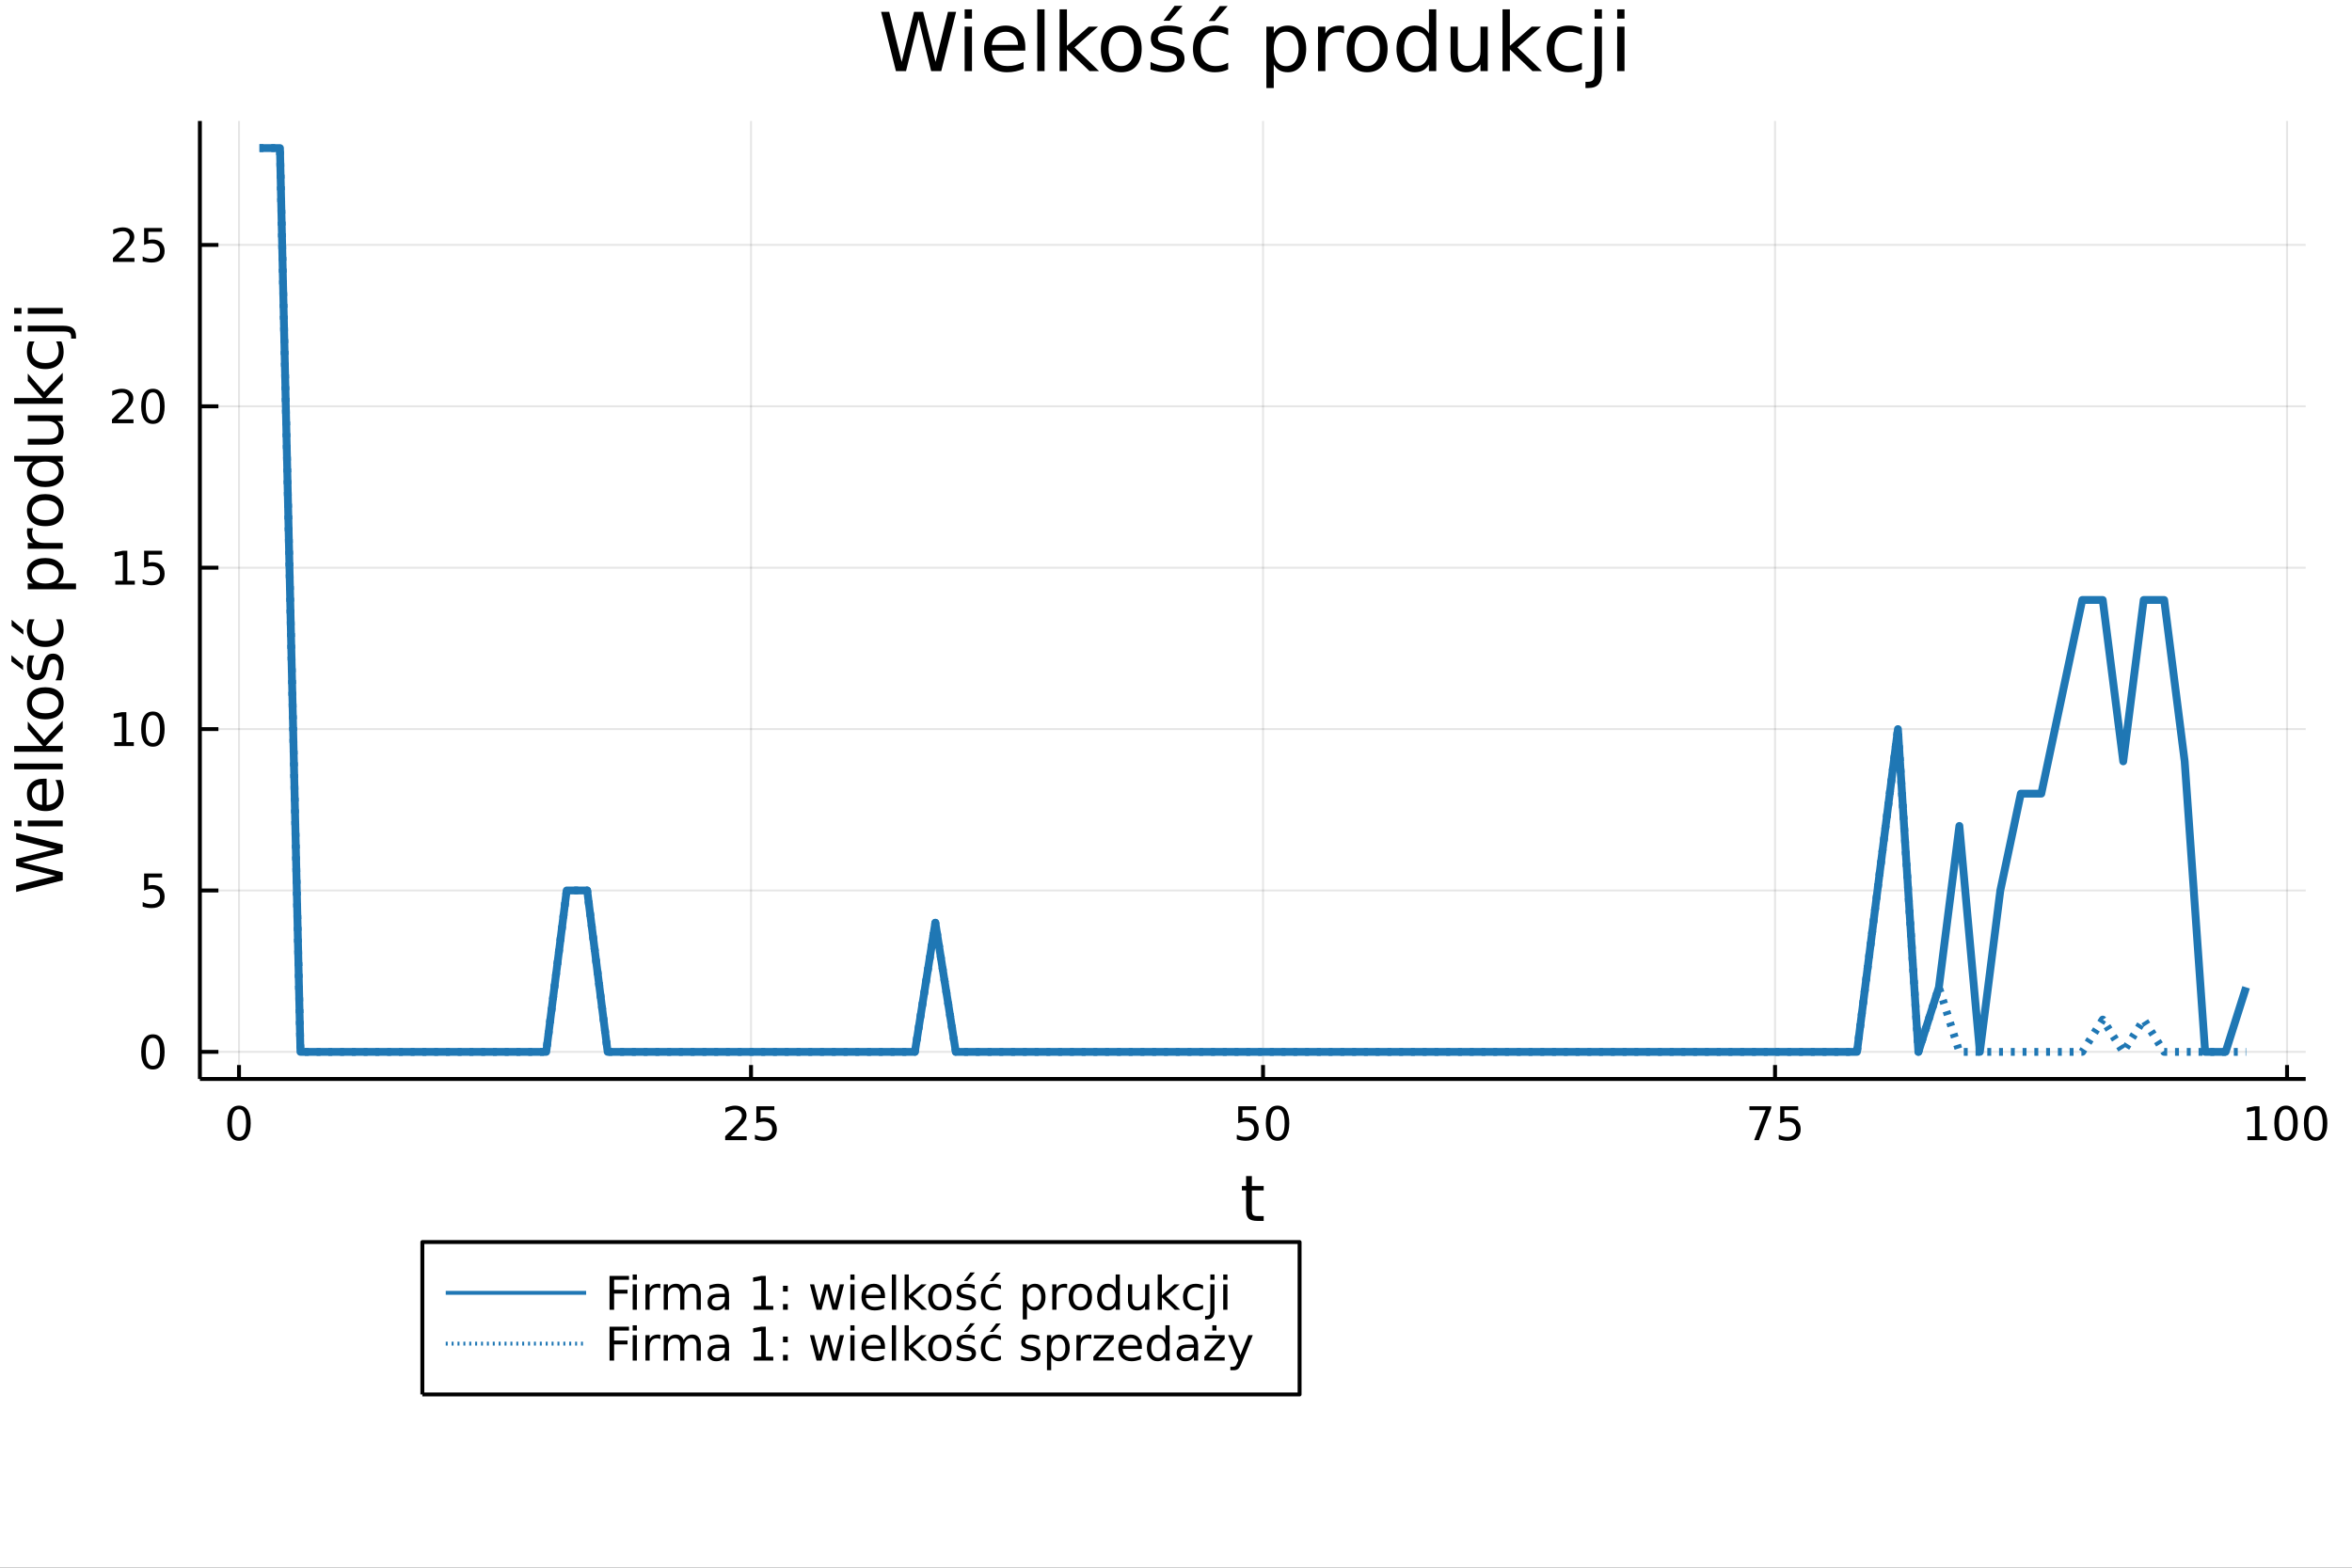 <?xml version="1.0" encoding="utf-8"?>
<svg xmlns="http://www.w3.org/2000/svg" xmlns:xlink="http://www.w3.org/1999/xlink" width="600" height="400" viewBox="0 0 2400 1600">
<rect x="0" y="0" width="2400" height="1600" fill="#333333" stroke="none"/>
<defs>
  <clipPath id="clip420">
    <rect x="0" y="0" width="2400" height="1600"/>
  </clipPath>
</defs>
<path clip-path="url(#clip420)" d="
M0 1600 L2400 1600 L2400 0 L0 0  Z
  " fill="#ffffff" fill-rule="evenodd" fill-opacity="1"/>
<defs>
  <clipPath id="clip421">
    <rect x="480" y="0" width="1681" height="1600"/>
  </clipPath>
</defs>
<path clip-path="url(#clip420)" d="
M203.964 1101.22 L2352.76 1101.22 L2352.76 123.472 L203.964 123.472  Z
  " fill="#ffffff" fill-rule="evenodd" fill-opacity="1"/>
<defs>
  <clipPath id="clip422">
    <rect x="203" y="123" width="2150" height="979"/>
  </clipPath>
</defs>
<polyline clip-path="url(#clip422)" style="stroke:#000000; stroke-linecap:butt; stroke-linejoin:round; stroke-width:2; stroke-opacity:0.1; fill:none" points="
  243.88,1101.22 243.88,123.472 
  "/>
<polyline clip-path="url(#clip422)" style="stroke:#000000; stroke-linecap:butt; stroke-linejoin:round; stroke-width:2; stroke-opacity:0.1; fill:none" points="
  766.344,1101.22 766.344,123.472 
  "/>
<polyline clip-path="url(#clip422)" style="stroke:#000000; stroke-linecap:butt; stroke-linejoin:round; stroke-width:2; stroke-opacity:0.1; fill:none" points="
  1288.81,1101.22 1288.81,123.472 
  "/>
<polyline clip-path="url(#clip422)" style="stroke:#000000; stroke-linecap:butt; stroke-linejoin:round; stroke-width:2; stroke-opacity:0.1; fill:none" points="
  1811.27,1101.22 1811.27,123.472 
  "/>
<polyline clip-path="url(#clip422)" style="stroke:#000000; stroke-linecap:butt; stroke-linejoin:round; stroke-width:2; stroke-opacity:0.1; fill:none" points="
  2333.74,1101.22 2333.74,123.472 
  "/>
<polyline clip-path="url(#clip420)" style="stroke:#000000; stroke-linecap:butt; stroke-linejoin:round; stroke-width:4; stroke-opacity:1; fill:none" points="
  203.964,1101.22 2352.76,1101.22 
  "/>
<polyline clip-path="url(#clip420)" style="stroke:#000000; stroke-linecap:butt; stroke-linejoin:round; stroke-width:4; stroke-opacity:1; fill:none" points="
  243.88,1101.22 243.88,1087 
  "/>
<polyline clip-path="url(#clip420)" style="stroke:#000000; stroke-linecap:butt; stroke-linejoin:round; stroke-width:4; stroke-opacity:1; fill:none" points="
  766.344,1101.22 766.344,1087 
  "/>
<polyline clip-path="url(#clip420)" style="stroke:#000000; stroke-linecap:butt; stroke-linejoin:round; stroke-width:4; stroke-opacity:1; fill:none" points="
  1288.81,1101.22 1288.81,1087 
  "/>
<polyline clip-path="url(#clip420)" style="stroke:#000000; stroke-linecap:butt; stroke-linejoin:round; stroke-width:4; stroke-opacity:1; fill:none" points="
  1811.27,1101.22 1811.27,1087 
  "/>
<polyline clip-path="url(#clip420)" style="stroke:#000000; stroke-linecap:butt; stroke-linejoin:round; stroke-width:4; stroke-opacity:1; fill:none" points="
  2333.74,1101.22 2333.74,1087 
  "/>
<path clip-path="url(#clip420)" d="M243.88 1132.13 Q240.269 1132.13 238.44 1135.7 Q236.635 1139.24 236.635 1146.37 Q236.635 1153.48 238.44 1157.04 Q240.269 1160.58 243.88 1160.58 Q247.514 1160.58 249.32 1157.04 Q251.148 1153.48 251.148 1146.37 Q251.148 1139.24 249.32 1135.7 Q247.514 1132.13 243.88 1132.13 M243.88 1128.43 Q249.69 1128.43 252.746 1133.04 Q255.824 1137.62 255.824 1146.37 Q255.824 1155.1 252.746 1159.7 Q249.69 1164.29 243.88 1164.29 Q238.07 1164.29 234.991 1159.7 Q231.935 1155.1 231.935 1146.37 Q231.935 1137.62 234.991 1133.04 Q238.07 1128.43 243.88 1128.43 Z" fill="#000000" fill-rule="evenodd" fill-opacity="1" /><path clip-path="url(#clip420)" d="M745.615 1159.68 L761.935 1159.68 L761.935 1163.62 L739.99 1163.62 L739.99 1159.68 Q742.652 1156.93 747.236 1152.3 Q751.842 1147.64 753.023 1146.3 Q755.268 1143.78 756.148 1142.04 Q757.051 1140.28 757.051 1138.59 Q757.051 1135.84 755.106 1134.1 Q753.185 1132.37 750.083 1132.37 Q747.884 1132.37 745.43 1133.13 Q743 1133.89 740.222 1135.45 L740.222 1130.72 Q743.046 1129.59 745.5 1129.01 Q747.953 1128.43 749.99 1128.43 Q755.361 1128.43 758.555 1131.12 Q761.75 1133.8 761.75 1138.29 Q761.75 1140.42 760.939 1142.34 Q760.152 1144.24 758.046 1146.83 Q757.467 1147.51 754.365 1150.72 Q751.264 1153.92 745.615 1159.68 Z" fill="#000000" fill-rule="evenodd" fill-opacity="1" /><path clip-path="url(#clip420)" d="M771.796 1129.06 L790.152 1129.06 L790.152 1132.99 L776.078 1132.99 L776.078 1141.46 Q777.097 1141.12 778.115 1140.95 Q779.134 1140.77 780.152 1140.77 Q785.939 1140.77 789.319 1143.94 Q792.698 1147.11 792.698 1152.53 Q792.698 1158.11 789.226 1161.21 Q785.754 1164.29 779.435 1164.29 Q777.259 1164.29 774.99 1163.92 Q772.745 1163.55 770.337 1162.81 L770.337 1158.11 Q772.421 1159.24 774.643 1159.8 Q776.865 1160.35 779.342 1160.35 Q783.347 1160.35 785.685 1158.25 Q788.023 1156.14 788.023 1152.53 Q788.023 1148.92 785.685 1146.81 Q783.347 1144.7 779.342 1144.7 Q777.467 1144.7 775.592 1145.12 Q773.74 1145.54 771.796 1146.42 L771.796 1129.06 Z" fill="#000000" fill-rule="evenodd" fill-opacity="1" /><path clip-path="url(#clip420)" d="M1263.51 1129.06 L1281.86 1129.06 L1281.86 1132.99 L1267.79 1132.99 L1267.79 1141.46 Q1268.81 1141.12 1269.83 1140.95 Q1270.85 1140.77 1271.86 1140.77 Q1277.65 1140.77 1281.03 1143.94 Q1284.41 1147.11 1284.41 1152.53 Q1284.41 1158.11 1280.94 1161.21 Q1277.47 1164.29 1271.15 1164.29 Q1268.97 1164.29 1266.7 1163.92 Q1264.46 1163.55 1262.05 1162.81 L1262.05 1158.11 Q1264.13 1159.24 1266.36 1159.8 Q1268.58 1160.35 1271.05 1160.35 Q1275.06 1160.35 1277.4 1158.25 Q1279.74 1156.14 1279.74 1152.53 Q1279.74 1148.92 1277.4 1146.81 Q1275.06 1144.7 1271.05 1144.7 Q1269.18 1144.7 1267.3 1145.12 Q1265.45 1145.54 1263.51 1146.42 L1263.51 1129.06 Z" fill="#000000" fill-rule="evenodd" fill-opacity="1" /><path clip-path="url(#clip420)" d="M1303.62 1132.13 Q1300.01 1132.13 1298.18 1135.7 Q1296.38 1139.24 1296.38 1146.37 Q1296.38 1153.48 1298.18 1157.04 Q1300.01 1160.58 1303.62 1160.58 Q1307.26 1160.58 1309.06 1157.04 Q1310.89 1153.48 1310.89 1146.37 Q1310.89 1139.24 1309.06 1135.7 Q1307.26 1132.13 1303.62 1132.13 M1303.62 1128.43 Q1309.43 1128.43 1312.49 1133.04 Q1315.57 1137.62 1315.57 1146.37 Q1315.57 1155.1 1312.49 1159.7 Q1309.43 1164.29 1303.62 1164.29 Q1297.81 1164.29 1294.73 1159.7 Q1291.68 1155.1 1291.68 1146.37 Q1291.68 1137.62 1294.73 1133.04 Q1297.81 1128.43 1303.62 1128.43 Z" fill="#000000" fill-rule="evenodd" fill-opacity="1" /><path clip-path="url(#clip420)" d="M1785.13 1129.06 L1807.35 1129.06 L1807.35 1131.05 L1794.8 1163.62 L1789.92 1163.62 L1801.73 1132.99 L1785.13 1132.99 L1785.13 1129.06 Z" fill="#000000" fill-rule="evenodd" fill-opacity="1" /><path clip-path="url(#clip420)" d="M1816.52 1129.06 L1834.87 1129.06 L1834.87 1132.99 L1820.8 1132.99 L1820.8 1141.46 Q1821.82 1141.12 1822.84 1140.95 Q1823.85 1140.77 1824.87 1140.77 Q1830.66 1140.77 1834.04 1143.94 Q1837.42 1147.11 1837.42 1152.53 Q1837.42 1158.11 1833.95 1161.21 Q1830.47 1164.29 1824.16 1164.29 Q1821.98 1164.29 1819.71 1163.92 Q1817.47 1163.55 1815.06 1162.81 L1815.06 1158.11 Q1817.14 1159.24 1819.36 1159.8 Q1821.59 1160.35 1824.06 1160.35 Q1828.07 1160.35 1830.41 1158.25 Q1832.74 1156.14 1832.74 1152.53 Q1832.74 1148.92 1830.41 1146.81 Q1828.07 1144.7 1824.06 1144.7 Q1822.19 1144.7 1820.31 1145.12 Q1818.46 1145.54 1816.52 1146.42 L1816.52 1129.06 Z" fill="#000000" fill-rule="evenodd" fill-opacity="1" /><path clip-path="url(#clip420)" d="M2293.34 1159.68 L2300.98 1159.68 L2300.98 1133.32 L2292.67 1134.98 L2292.67 1130.72 L2300.94 1129.06 L2305.61 1129.06 L2305.61 1159.68 L2313.25 1159.68 L2313.25 1163.62 L2293.34 1163.62 L2293.34 1159.68 Z" fill="#000000" fill-rule="evenodd" fill-opacity="1" /><path clip-path="url(#clip420)" d="M2332.7 1132.13 Q2329.09 1132.13 2327.26 1135.7 Q2325.45 1139.24 2325.45 1146.37 Q2325.45 1153.48 2327.26 1157.04 Q2329.09 1160.58 2332.7 1160.58 Q2336.33 1160.58 2338.14 1157.04 Q2339.97 1153.48 2339.97 1146.37 Q2339.97 1139.24 2338.14 1135.7 Q2336.33 1132.13 2332.7 1132.13 M2332.7 1128.43 Q2338.51 1128.43 2341.56 1133.04 Q2344.64 1137.62 2344.64 1146.37 Q2344.64 1155.1 2341.56 1159.7 Q2338.51 1164.29 2332.7 1164.29 Q2326.89 1164.29 2323.81 1159.7 Q2320.75 1155.1 2320.75 1146.37 Q2320.75 1137.62 2323.81 1133.04 Q2326.89 1128.43 2332.7 1128.43 Z" fill="#000000" fill-rule="evenodd" fill-opacity="1" /><path clip-path="url(#clip420)" d="M2362.86 1132.13 Q2359.25 1132.13 2357.42 1135.7 Q2355.61 1139.24 2355.61 1146.37 Q2355.61 1153.48 2357.42 1157.04 Q2359.25 1160.58 2362.86 1160.58 Q2366.49 1160.58 2368.3 1157.04 Q2370.13 1153.48 2370.13 1146.37 Q2370.13 1139.24 2368.3 1135.7 Q2366.49 1132.13 2362.86 1132.13 M2362.86 1128.43 Q2368.67 1128.43 2371.72 1133.04 Q2374.8 1137.62 2374.8 1146.37 Q2374.8 1155.1 2371.72 1159.7 Q2368.67 1164.29 2362.86 1164.29 Q2357.05 1164.29 2353.97 1159.7 Q2350.91 1155.1 2350.91 1146.37 Q2350.91 1137.62 2353.97 1133.04 Q2357.05 1128.43 2362.86 1128.43 Z" fill="#000000" fill-rule="evenodd" fill-opacity="1" /><path clip-path="url(#clip420)" d="M1277.42 1200.31 L1277.42 1210.43 L1289.48 1210.43 L1289.48 1214.98 L1277.42 1214.98 L1277.42 1234.34 Q1277.42 1238.7 1278.6 1239.94 Q1279.81 1241.18 1283.47 1241.18 L1289.48 1241.18 L1289.48 1246.08 L1283.47 1246.08 Q1276.69 1246.08 1274.11 1243.57 Q1271.53 1241.02 1271.53 1234.34 L1271.53 1214.98 L1267.24 1214.98 L1267.24 1210.43 L1271.53 1210.43 L1271.53 1200.31 L1277.42 1200.31 Z" fill="#000000" fill-rule="evenodd" fill-opacity="1" /><polyline clip-path="url(#clip422)" style="stroke:#000000; stroke-linecap:butt; stroke-linejoin:round; stroke-width:2; stroke-opacity:0.1; fill:none" points="
  203.964,1073.54 2352.76,1073.54 
  "/>
<polyline clip-path="url(#clip422)" style="stroke:#000000; stroke-linecap:butt; stroke-linejoin:round; stroke-width:2; stroke-opacity:0.1; fill:none" points="
  203.964,908.83 2352.76,908.83 
  "/>
<polyline clip-path="url(#clip422)" style="stroke:#000000; stroke-linecap:butt; stroke-linejoin:round; stroke-width:2; stroke-opacity:0.1; fill:none" points="
  203.964,744.116 2352.76,744.116 
  "/>
<polyline clip-path="url(#clip422)" style="stroke:#000000; stroke-linecap:butt; stroke-linejoin:round; stroke-width:2; stroke-opacity:0.1; fill:none" points="
  203.964,579.401 2352.76,579.401 
  "/>
<polyline clip-path="url(#clip422)" style="stroke:#000000; stroke-linecap:butt; stroke-linejoin:round; stroke-width:2; stroke-opacity:0.1; fill:none" points="
  203.964,414.687 2352.76,414.687 
  "/>
<polyline clip-path="url(#clip422)" style="stroke:#000000; stroke-linecap:butt; stroke-linejoin:round; stroke-width:2; stroke-opacity:0.1; fill:none" points="
  203.964,249.973 2352.76,249.973 
  "/>
<polyline clip-path="url(#clip420)" style="stroke:#000000; stroke-linecap:butt; stroke-linejoin:round; stroke-width:4; stroke-opacity:1; fill:none" points="
  203.964,1101.22 203.964,123.472 
  "/>
<polyline clip-path="url(#clip420)" style="stroke:#000000; stroke-linecap:butt; stroke-linejoin:round; stroke-width:4; stroke-opacity:1; fill:none" points="
  203.964,1073.54 222.861,1073.54 
  "/>
<polyline clip-path="url(#clip420)" style="stroke:#000000; stroke-linecap:butt; stroke-linejoin:round; stroke-width:4; stroke-opacity:1; fill:none" points="
  203.964,908.83 222.861,908.83 
  "/>
<polyline clip-path="url(#clip420)" style="stroke:#000000; stroke-linecap:butt; stroke-linejoin:round; stroke-width:4; stroke-opacity:1; fill:none" points="
  203.964,744.116 222.861,744.116 
  "/>
<polyline clip-path="url(#clip420)" style="stroke:#000000; stroke-linecap:butt; stroke-linejoin:round; stroke-width:4; stroke-opacity:1; fill:none" points="
  203.964,579.401 222.861,579.401 
  "/>
<polyline clip-path="url(#clip420)" style="stroke:#000000; stroke-linecap:butt; stroke-linejoin:round; stroke-width:4; stroke-opacity:1; fill:none" points="
  203.964,414.687 222.861,414.687 
  "/>
<polyline clip-path="url(#clip420)" style="stroke:#000000; stroke-linecap:butt; stroke-linejoin:round; stroke-width:4; stroke-opacity:1; fill:none" points="
  203.964,249.973 222.861,249.973 
  "/>
<path clip-path="url(#clip420)" d="M156.019 1059.34 Q152.408 1059.34 150.579 1062.91 Q148.774 1066.45 148.774 1073.58 Q148.774 1080.69 150.579 1084.25 Q152.408 1087.79 156.019 1087.79 Q159.653 1087.79 161.459 1084.25 Q163.288 1080.69 163.288 1073.58 Q163.288 1066.45 161.459 1062.91 Q159.653 1059.34 156.019 1059.34 M156.019 1055.64 Q161.829 1055.64 164.885 1060.25 Q167.964 1064.83 167.964 1073.58 Q167.964 1082.31 164.885 1086.91 Q161.829 1091.5 156.019 1091.5 Q150.209 1091.5 147.13 1086.91 Q144.075 1082.31 144.075 1073.58 Q144.075 1064.83 147.13 1060.25 Q150.209 1055.64 156.019 1055.64 Z" fill="#000000" fill-rule="evenodd" fill-opacity="1" /><path clip-path="url(#clip420)" d="M147.061 891.55 L165.417 891.55 L165.417 895.485 L151.343 895.485 L151.343 903.957 Q152.362 903.61 153.38 903.448 Q154.399 903.263 155.417 903.263 Q161.204 903.263 164.584 906.434 Q167.964 909.605 167.964 915.022 Q167.964 920.601 164.491 923.703 Q161.019 926.781 154.7 926.781 Q152.524 926.781 150.255 926.411 Q148.01 926.04 145.603 925.3 L145.603 920.601 Q147.686 921.735 149.908 922.291 Q152.13 922.846 154.607 922.846 Q158.612 922.846 160.95 920.74 Q163.288 918.633 163.288 915.022 Q163.288 911.411 160.95 909.304 Q158.612 907.198 154.607 907.198 Q152.732 907.198 150.857 907.615 Q149.005 908.031 147.061 908.911 L147.061 891.55 Z" fill="#000000" fill-rule="evenodd" fill-opacity="1" /><path clip-path="url(#clip420)" d="M116.668 757.46 L124.306 757.46 L124.306 731.095 L115.996 732.762 L115.996 728.502 L124.26 726.836 L128.936 726.836 L128.936 757.46 L136.575 757.46 L136.575 761.396 L116.668 761.396 L116.668 757.46 Z" fill="#000000" fill-rule="evenodd" fill-opacity="1" /><path clip-path="url(#clip420)" d="M156.019 729.914 Q152.408 729.914 150.579 733.479 Q148.774 737.021 148.774 744.15 Q148.774 751.257 150.579 754.822 Q152.408 758.363 156.019 758.363 Q159.653 758.363 161.459 754.822 Q163.288 751.257 163.288 744.15 Q163.288 737.021 161.459 733.479 Q159.653 729.914 156.019 729.914 M156.019 726.211 Q161.829 726.211 164.885 730.817 Q167.964 735.4 167.964 744.15 Q167.964 752.877 164.885 757.484 Q161.829 762.067 156.019 762.067 Q150.209 762.067 147.13 757.484 Q144.075 752.877 144.075 744.15 Q144.075 735.4 147.13 730.817 Q150.209 726.211 156.019 726.211 Z" fill="#000000" fill-rule="evenodd" fill-opacity="1" /><path clip-path="url(#clip420)" d="M117.663 592.746 L125.302 592.746 L125.302 566.381 L116.992 568.047 L116.992 563.788 L125.255 562.121 L129.931 562.121 L129.931 592.746 L137.57 592.746 L137.57 596.681 L117.663 596.681 L117.663 592.746 Z" fill="#000000" fill-rule="evenodd" fill-opacity="1" /><path clip-path="url(#clip420)" d="M147.061 562.121 L165.417 562.121 L165.417 566.056 L151.343 566.056 L151.343 574.529 Q152.362 574.181 153.38 574.019 Q154.399 573.834 155.417 573.834 Q161.204 573.834 164.584 577.006 Q167.964 580.177 167.964 585.593 Q167.964 591.172 164.491 594.274 Q161.019 597.353 154.7 597.353 Q152.524 597.353 150.255 596.982 Q148.01 596.612 145.603 595.871 L145.603 591.172 Q147.686 592.306 149.908 592.862 Q152.13 593.417 154.607 593.417 Q158.612 593.417 160.95 591.311 Q163.288 589.205 163.288 585.593 Q163.288 581.982 160.95 579.876 Q158.612 577.769 154.607 577.769 Q152.732 577.769 150.857 578.186 Q149.005 578.603 147.061 579.482 L147.061 562.121 Z" fill="#000000" fill-rule="evenodd" fill-opacity="1" /><path clip-path="url(#clip420)" d="M119.885 428.032 L136.204 428.032 L136.204 431.967 L114.26 431.967 L114.26 428.032 Q116.922 425.277 121.505 420.648 Q126.112 415.995 127.292 414.652 Q129.538 412.129 130.417 410.393 Q131.32 408.634 131.32 406.944 Q131.32 404.189 129.376 402.453 Q127.455 400.717 124.353 400.717 Q122.154 400.717 119.7 401.481 Q117.269 402.245 114.492 403.796 L114.492 399.074 Q117.316 397.939 119.769 397.361 Q122.223 396.782 124.26 396.782 Q129.63 396.782 132.825 399.467 Q136.019 402.152 136.019 406.643 Q136.019 408.773 135.209 410.694 Q134.422 412.592 132.316 415.185 Q131.737 415.856 128.635 419.074 Q125.533 422.268 119.885 428.032 Z" fill="#000000" fill-rule="evenodd" fill-opacity="1" /><path clip-path="url(#clip420)" d="M156.019 400.486 Q152.408 400.486 150.579 404.051 Q148.774 407.592 148.774 414.722 Q148.774 421.828 150.579 425.393 Q152.408 428.935 156.019 428.935 Q159.653 428.935 161.459 425.393 Q163.288 421.828 163.288 414.722 Q163.288 407.592 161.459 404.051 Q159.653 400.486 156.019 400.486 M156.019 396.782 Q161.829 396.782 164.885 401.388 Q167.964 405.972 167.964 414.722 Q167.964 423.449 164.885 428.055 Q161.829 432.638 156.019 432.638 Q150.209 432.638 147.13 428.055 Q144.075 423.449 144.075 414.722 Q144.075 405.972 147.13 401.388 Q150.209 396.782 156.019 396.782 Z" fill="#000000" fill-rule="evenodd" fill-opacity="1" /><path clip-path="url(#clip420)" d="M120.88 263.318 L137.2 263.318 L137.2 267.253 L115.256 267.253 L115.256 263.318 Q117.918 260.563 122.501 255.933 Q127.107 251.281 128.288 249.938 Q130.533 247.415 131.413 245.679 Q132.316 243.92 132.316 242.23 Q132.316 239.475 130.371 237.739 Q128.45 236.003 125.348 236.003 Q123.149 236.003 120.695 236.767 Q118.265 237.531 115.487 239.082 L115.487 234.359 Q118.311 233.225 120.765 232.646 Q123.218 232.068 125.255 232.068 Q130.626 232.068 133.82 234.753 Q137.015 237.438 137.015 241.929 Q137.015 244.058 136.204 245.98 Q135.417 247.878 133.311 250.47 Q132.732 251.142 129.63 254.359 Q126.529 257.554 120.88 263.318 Z" fill="#000000" fill-rule="evenodd" fill-opacity="1" /><path clip-path="url(#clip420)" d="M147.061 232.693 L165.417 232.693 L165.417 236.628 L151.343 236.628 L151.343 245.1 Q152.362 244.753 153.38 244.591 Q154.399 244.406 155.417 244.406 Q161.204 244.406 164.584 247.577 Q167.964 250.748 167.964 256.165 Q167.964 261.743 164.491 264.845 Q161.019 267.924 154.7 267.924 Q152.524 267.924 150.255 267.554 Q148.01 267.183 145.603 266.443 L145.603 261.743 Q147.686 262.878 149.908 263.433 Q152.13 263.989 154.607 263.989 Q158.612 263.989 160.95 261.882 Q163.288 259.776 163.288 256.165 Q163.288 252.554 160.95 250.447 Q158.612 248.341 154.607 248.341 Q152.732 248.341 150.857 248.757 Q149.005 249.174 147.061 250.054 L147.061 232.693 Z" fill="#000000" fill-rule="evenodd" fill-opacity="1" /><path clip-path="url(#clip420)" d="M16.484 910.355 L16.484 903.862 L56.652 893.868 L16.484 883.905 L16.484 876.68 L56.652 866.686 L16.484 856.724 L16.484 850.199 L64.004 862.135 L64.004 870.219 L22.754 880.245 L64.004 890.366 L64.004 898.451 L16.484 910.355 Z" fill="#000000" fill-rule="evenodd" fill-opacity="1" /><path clip-path="url(#clip420)" d="M28.356 843.356 L28.356 837.499 L64.004 837.499 L64.004 843.356 L28.356 843.356 M14.479 843.356 L14.479 837.499 L21.895 837.499 L21.895 843.356 L14.479 843.356 Z" fill="#000000" fill-rule="evenodd" fill-opacity="1" /><path clip-path="url(#clip420)" d="M44.716 794.754 L47.581 794.754 L47.581 821.68 Q53.628 821.299 56.811 818.052 Q59.962 814.774 59.962 808.949 Q59.962 805.575 59.134 802.424 Q58.307 799.241 56.652 796.122 L62.19 796.122 Q63.527 799.273 64.227 802.583 Q64.927 805.893 64.927 809.299 Q64.927 817.829 59.962 822.826 Q54.997 827.792 46.53 827.792 Q37.777 827.792 32.653 823.081 Q27.497 818.338 27.497 810.318 Q27.497 803.124 32.144 798.955 Q36.759 794.754 44.716 794.754 M42.997 800.61 Q38.191 800.674 35.327 803.315 Q32.462 805.925 32.462 810.254 Q32.462 815.156 35.231 818.116 Q38 821.044 43.029 821.489 L42.997 800.61 Z" fill="#000000" fill-rule="evenodd" fill-opacity="1" /><path clip-path="url(#clip420)" d="M14.479 785.141 L14.479 779.285 L64.004 779.285 L64.004 785.141 L14.479 785.141 Z" fill="#000000" fill-rule="evenodd" fill-opacity="1" /><path clip-path="url(#clip420)" d="M14.479 767.254 L14.479 761.365 L43.729 761.365 L28.356 743.892 L28.356 736.412 L45.034 755.318 L64.004 735.616 L64.004 743.255 L46.594 761.365 L64.004 761.365 L64.004 767.254 L14.479 767.254 Z" fill="#000000" fill-rule="evenodd" fill-opacity="1" /><path clip-path="url(#clip420)" d="M32.462 717.792 Q32.462 722.503 36.154 725.24 Q39.815 727.977 46.212 727.977 Q52.609 727.977 56.302 725.272 Q59.962 722.535 59.962 717.792 Q59.962 713.113 56.27 710.376 Q52.578 707.639 46.212 707.639 Q39.878 707.639 36.186 710.376 Q32.462 713.113 32.462 717.792 M27.497 717.792 Q27.497 710.153 32.462 705.793 Q37.427 701.432 46.212 701.432 Q54.965 701.432 59.962 705.793 Q64.927 710.153 64.927 717.792 Q64.927 725.463 59.962 729.823 Q54.965 734.152 46.212 734.152 Q37.427 734.152 32.462 729.823 Q27.497 725.463 27.497 717.792 Z" fill="#000000" fill-rule="evenodd" fill-opacity="1" /><path clip-path="url(#clip420)" d="M11.646 675.046 L11.646 668.713 L23.614 679.089 L23.614 683.958 L11.646 675.046 M29.407 668.999 L34.945 668.999 Q33.672 671.482 33.035 674.155 Q32.398 676.829 32.398 679.693 Q32.398 684.054 33.735 686.25 Q35.072 688.414 37.746 688.414 Q39.783 688.414 40.96 686.855 Q42.106 685.295 43.157 680.585 L43.602 678.579 Q44.939 672.341 47.39 669.731 Q49.809 667.089 54.169 667.089 Q59.134 667.089 62.031 671.036 Q64.927 674.951 64.927 681.826 Q64.927 684.69 64.354 687.81 Q63.813 690.897 62.699 694.334 L56.652 694.334 Q58.339 691.088 59.198 687.937 Q60.026 684.786 60.026 681.699 Q60.026 677.561 58.625 675.333 Q57.193 673.105 54.615 673.105 Q52.228 673.105 50.955 674.728 Q49.681 676.32 48.504 681.762 L48.026 683.799 Q46.88 689.242 44.525 691.661 Q42.138 694.08 38 694.08 Q32.971 694.08 30.234 690.515 Q27.497 686.95 27.497 680.394 Q27.497 677.147 27.974 674.283 Q28.452 671.418 29.407 668.999 Z" fill="#000000" fill-rule="evenodd" fill-opacity="1" /><path clip-path="url(#clip420)" d="M29.725 632.11 L35.199 632.11 Q33.831 634.592 33.162 637.107 Q32.462 639.589 32.462 642.136 Q32.462 647.833 36.09 650.984 Q39.687 654.135 46.212 654.135 Q52.737 654.135 56.365 650.984 Q59.962 647.833 59.962 642.136 Q59.962 639.589 59.294 637.107 Q58.593 634.592 57.225 632.11 L62.636 632.11 Q63.781 634.561 64.354 637.202 Q64.927 639.812 64.927 642.772 Q64.927 650.825 59.866 655.567 Q54.806 660.31 46.212 660.31 Q37.491 660.31 32.494 655.536 Q27.497 650.729 27.497 642.39 Q27.497 639.685 28.07 637.107 Q28.611 634.529 29.725 632.11 M11.869 638.826 L11.869 632.492 L23.837 642.868 L23.837 647.738 L11.869 638.826 Z" fill="#000000" fill-rule="evenodd" fill-opacity="1" /><path clip-path="url(#clip420)" d="M58.657 595.539 L77.563 595.539 L77.563 601.427 L28.356 601.427 L28.356 595.539 L33.767 595.539 Q30.584 593.693 29.056 590.892 Q27.497 588.059 27.497 584.144 Q27.497 577.651 32.653 573.609 Q37.809 569.535 46.212 569.535 Q54.615 569.535 59.771 573.609 Q64.927 577.651 64.927 584.144 Q64.927 588.059 63.399 590.892 Q61.84 593.693 58.657 595.539 M46.212 575.614 Q39.751 575.614 36.09 578.288 Q32.398 580.929 32.398 585.576 Q32.398 590.223 36.09 592.897 Q39.751 595.539 46.212 595.539 Q52.673 595.539 56.365 592.897 Q60.026 590.223 60.026 585.576 Q60.026 580.929 56.365 578.288 Q52.673 575.614 46.212 575.614 Z" fill="#000000" fill-rule="evenodd" fill-opacity="1" /><path clip-path="url(#clip420)" d="M33.831 539.17 Q33.258 540.157 33.003 541.335 Q32.717 542.481 32.717 543.881 Q32.717 548.846 35.963 551.52 Q39.178 554.162 45.225 554.162 L64.004 554.162 L64.004 560.05 L28.356 560.05 L28.356 554.162 L33.894 554.162 Q30.648 552.316 29.088 549.356 Q27.497 546.395 27.497 542.162 Q27.497 541.558 27.592 540.825 Q27.656 540.093 27.815 539.202 L33.831 539.17 Z" fill="#000000" fill-rule="evenodd" fill-opacity="1" /><path clip-path="url(#clip420)" d="M32.462 520.646 Q32.462 525.357 36.154 528.094 Q39.815 530.831 46.212 530.831 Q52.609 530.831 56.302 528.126 Q59.962 525.389 59.962 520.646 Q59.962 515.967 56.27 513.23 Q52.578 510.493 46.212 510.493 Q39.878 510.493 36.186 513.23 Q32.462 515.967 32.462 520.646 M27.497 520.646 Q27.497 513.007 32.462 508.647 Q37.427 504.286 46.212 504.286 Q54.965 504.286 59.962 508.647 Q64.927 513.007 64.927 520.646 Q64.927 528.317 59.962 532.677 Q54.965 537.006 46.212 537.006 Q37.427 537.006 32.462 532.677 Q27.497 528.317 27.497 520.646 Z" fill="#000000" fill-rule="evenodd" fill-opacity="1" /><path clip-path="url(#clip420)" d="M33.767 471.121 L14.479 471.121 L14.479 465.265 L64.004 465.265 L64.004 471.121 L58.657 471.121 Q61.84 472.967 63.399 475.8 Q64.927 478.601 64.927 482.547 Q64.927 489.009 59.771 493.083 Q54.615 497.125 46.212 497.125 Q37.809 497.125 32.653 493.083 Q27.497 489.009 27.497 482.547 Q27.497 478.601 29.056 475.8 Q30.584 472.967 33.767 471.121 M46.212 491.077 Q52.673 491.077 56.365 488.436 Q60.026 485.762 60.026 481.115 Q60.026 476.468 56.365 473.795 Q52.673 471.121 46.212 471.121 Q39.751 471.121 36.09 473.795 Q32.398 476.468 32.398 481.115 Q32.398 485.762 36.09 488.436 Q39.751 491.077 46.212 491.077 Z" fill="#000000" fill-rule="evenodd" fill-opacity="1" /><path clip-path="url(#clip420)" d="M49.936 453.806 L28.356 453.806 L28.356 447.95 L49.713 447.95 Q54.774 447.95 57.32 445.976 Q59.835 444.003 59.835 440.056 Q59.835 435.314 56.811 432.577 Q53.787 429.808 48.567 429.808 L28.356 429.808 L28.356 423.951 L64.004 423.951 L64.004 429.808 L58.53 429.808 Q61.776 431.94 63.368 434.773 Q64.927 437.574 64.927 441.298 Q64.927 447.441 61.108 450.623 Q57.288 453.806 49.936 453.806 M27.497 439.07 L27.497 439.07 Z" fill="#000000" fill-rule="evenodd" fill-opacity="1" /><path clip-path="url(#clip420)" d="M14.479 412.111 L14.479 406.223 L43.729 406.223 L28.356 388.749 L28.356 381.269 L45.034 400.175 L64.004 380.473 L64.004 388.112 L46.594 406.223 L64.004 406.223 L64.004 412.111 L14.479 412.111 Z" fill="#000000" fill-rule="evenodd" fill-opacity="1" /><path clip-path="url(#clip420)" d="M29.725 348.486 L35.199 348.486 Q33.831 350.968 33.162 353.483 Q32.462 355.965 32.462 358.512 Q32.462 364.209 36.09 367.36 Q39.687 370.511 46.212 370.511 Q52.737 370.511 56.365 367.36 Q59.962 364.209 59.962 358.512 Q59.962 355.965 59.294 353.483 Q58.593 350.968 57.225 348.486 L62.636 348.486 Q63.781 350.936 64.354 353.578 Q64.927 356.188 64.927 359.148 Q64.927 367.201 59.866 371.943 Q54.806 376.686 46.212 376.686 Q37.491 376.686 32.494 371.911 Q27.497 367.105 27.497 358.766 Q27.497 356.061 28.07 353.483 Q28.611 350.905 29.725 348.486 Z" fill="#000000" fill-rule="evenodd" fill-opacity="1" /><path clip-path="url(#clip420)" d="M28.356 338.301 L28.356 332.444 L64.641 332.444 Q71.452 332.444 74.508 335.054 Q77.563 337.632 77.563 343.393 L77.563 345.621 L72.598 345.621 L72.598 344.061 Q72.598 340.719 71.038 339.51 Q69.51 338.301 64.641 338.301 L28.356 338.301 M14.479 338.301 L14.479 332.444 L21.895 332.444 L21.895 338.301 L14.479 338.301 Z" fill="#000000" fill-rule="evenodd" fill-opacity="1" /><path clip-path="url(#clip420)" d="M28.356 320.19 L28.356 314.334 L64.004 314.334 L64.004 320.19 L28.356 320.19 M14.479 320.19 L14.479 314.334 L21.895 314.334 L21.895 320.19 L14.479 320.19 Z" fill="#000000" fill-rule="evenodd" fill-opacity="1" /><path clip-path="url(#clip420)" d="M899.074 12.096 L907.337 12.096 L920.057 63.218 L932.737 12.096 L941.932 12.096 L954.652 63.218 L967.331 12.096 L975.636 12.096 L960.445 72.576 L950.155 72.576 L937.395 20.076 L924.513 72.576 L914.224 72.576 L899.074 12.096 Z" fill="#000000" fill-rule="evenodd" fill-opacity="1" /><path clip-path="url(#clip420)" d="M984.345 27.206 L991.799 27.206 L991.799 72.576 L984.345 72.576 L984.345 27.206 M984.345 9.544 L991.799 9.544 L991.799 18.983 L984.345 18.983 L984.345 9.544 Z" fill="#000000" fill-rule="evenodd" fill-opacity="1" /><path clip-path="url(#clip420)" d="M1046.2 48.028 L1046.2 51.673 L1011.93 51.673 Q1012.42 59.37 1016.55 63.421 Q1020.72 67.431 1028.14 67.431 Q1032.43 67.431 1036.44 66.378 Q1040.49 65.325 1044.46 63.218 L1044.46 70.267 Q1040.45 71.968 1036.24 72.86 Q1032.02 73.751 1027.69 73.751 Q1016.83 73.751 1010.47 67.431 Q1004.15 61.112 1004.15 50.337 Q1004.15 39.197 1010.15 32.675 Q1016.19 26.112 1026.39 26.112 Q1035.55 26.112 1040.86 32.026 Q1046.2 37.9 1046.2 48.028 M1038.75 45.84 Q1038.67 39.723 1035.31 36.077 Q1031.98 32.431 1026.47 32.431 Q1020.24 32.431 1016.47 35.956 Q1012.74 39.48 1012.17 45.88 L1038.75 45.84 Z" fill="#000000" fill-rule="evenodd" fill-opacity="1" /><path clip-path="url(#clip420)" d="M1058.44 9.544 L1065.89 9.544 L1065.89 72.576 L1058.44 72.576 L1058.44 9.544 Z" fill="#000000" fill-rule="evenodd" fill-opacity="1" /><path clip-path="url(#clip420)" d="M1081.2 9.544 L1088.7 9.544 L1088.7 46.772 L1110.94 27.206 L1120.46 27.206 L1096.39 48.433 L1121.47 72.576 L1111.75 72.576 L1088.7 50.418 L1088.7 72.576 L1081.2 72.576 L1081.2 9.544 Z" fill="#000000" fill-rule="evenodd" fill-opacity="1" /><path clip-path="url(#clip420)" d="M1144.15 32.431 Q1138.16 32.431 1134.67 37.131 Q1131.19 41.789 1131.19 49.931 Q1131.19 58.074 1134.63 62.773 Q1138.12 67.431 1144.15 67.431 Q1150.11 67.431 1153.59 62.732 Q1157.08 58.033 1157.08 49.931 Q1157.08 41.87 1153.59 37.171 Q1150.11 32.431 1144.15 32.431 M1144.15 26.112 Q1153.88 26.112 1159.43 32.431 Q1164.97 38.751 1164.97 49.931 Q1164.97 61.071 1159.43 67.431 Q1153.88 73.751 1144.15 73.751 Q1134.39 73.751 1128.84 67.431 Q1123.33 61.071 1123.33 49.931 Q1123.33 38.751 1128.84 32.431 Q1134.39 26.112 1144.15 26.112 Z" fill="#000000" fill-rule="evenodd" fill-opacity="1" /><path clip-path="url(#clip420)" d="M1198.56 5.939 L1206.62 5.939 L1193.41 21.17 L1187.21 21.17 L1198.56 5.939 M1206.25 28.543 L1206.25 35.591 Q1203.09 33.971 1199.69 33.161 Q1196.29 32.35 1192.64 32.35 Q1187.09 32.35 1184.3 34.052 Q1181.54 35.753 1181.54 39.156 Q1181.54 41.749 1183.53 43.248 Q1185.51 44.706 1191.51 46.043 L1194.06 46.61 Q1202 48.311 1205.32 51.43 Q1208.68 54.509 1208.68 60.059 Q1208.68 66.378 1203.66 70.064 Q1198.68 73.751 1189.93 73.751 Q1186.28 73.751 1182.31 73.022 Q1178.38 72.333 1174.01 70.915 L1174.01 63.218 Q1178.14 65.365 1182.15 66.459 Q1186.16 67.512 1190.09 67.512 Q1195.36 67.512 1198.19 65.73 Q1201.03 63.907 1201.03 60.626 Q1201.03 57.588 1198.96 55.967 Q1196.94 54.347 1190.01 52.848 L1187.42 52.24 Q1180.49 50.782 1177.41 47.785 Q1174.33 44.746 1174.33 39.48 Q1174.33 33.08 1178.87 29.596 Q1183.41 26.112 1191.75 26.112 Q1195.88 26.112 1199.53 26.72 Q1203.17 27.327 1206.25 28.543 Z" fill="#000000" fill-rule="evenodd" fill-opacity="1" /><path clip-path="url(#clip420)" d="M1253.2 28.948 L1253.2 35.915 Q1250.04 34.173 1246.84 33.323 Q1243.68 32.431 1240.44 32.431 Q1233.19 32.431 1229.18 37.05 Q1225.17 41.627 1225.17 49.931 Q1225.17 58.236 1229.18 62.854 Q1233.19 67.431 1240.44 67.431 Q1243.68 67.431 1246.84 66.581 Q1250.04 65.689 1253.2 63.948 L1253.2 70.834 Q1250.08 72.292 1246.72 73.022 Q1243.4 73.751 1239.63 73.751 Q1229.38 73.751 1223.35 67.31 Q1217.31 60.869 1217.31 49.931 Q1217.31 38.832 1223.39 32.472 Q1229.51 26.112 1240.12 26.112 Q1243.56 26.112 1246.84 26.841 Q1250.12 27.53 1253.2 28.948 M1244.66 6.222 L1252.72 6.222 L1239.51 21.454 L1233.31 21.454 L1244.66 6.222 Z" fill="#000000" fill-rule="evenodd" fill-opacity="1" /><path clip-path="url(#clip420)" d="M1299.75 65.77 L1299.75 89.833 L1292.25 89.833 L1292.25 27.206 L1299.75 27.206 L1299.75 34.092 Q1302.1 30.041 1305.66 28.097 Q1309.27 26.112 1314.25 26.112 Q1322.51 26.112 1327.66 32.675 Q1332.84 39.237 1332.84 49.931 Q1332.84 60.626 1327.66 67.188 Q1322.51 73.751 1314.25 73.751 Q1309.27 73.751 1305.66 71.806 Q1302.1 69.821 1299.75 65.77 M1325.11 49.931 Q1325.11 41.708 1321.7 37.05 Q1318.34 32.35 1312.43 32.35 Q1306.51 32.35 1303.11 37.05 Q1299.75 41.708 1299.75 49.931 Q1299.75 58.155 1303.11 62.854 Q1306.51 67.512 1312.43 67.512 Q1318.34 67.512 1321.7 62.854 Q1325.11 58.155 1325.11 49.931 Z" fill="#000000" fill-rule="evenodd" fill-opacity="1" /><path clip-path="url(#clip420)" d="M1371.49 34.173 Q1370.23 33.444 1368.74 33.12 Q1367.28 32.756 1365.49 32.756 Q1359.18 32.756 1355.77 36.888 Q1352.41 40.979 1352.41 48.676 L1352.41 72.576 L1344.92 72.576 L1344.92 27.206 L1352.41 27.206 L1352.41 34.254 Q1354.76 30.122 1358.53 28.138 Q1362.29 26.112 1367.68 26.112 Q1368.45 26.112 1369.38 26.234 Q1370.32 26.315 1371.45 26.517 L1371.49 34.173 Z" fill="#000000" fill-rule="evenodd" fill-opacity="1" /><path clip-path="url(#clip420)" d="M1395.07 32.431 Q1389.07 32.431 1385.59 37.131 Q1382.1 41.789 1382.1 49.931 Q1382.1 58.074 1385.55 62.773 Q1389.03 67.431 1395.07 67.431 Q1401.02 67.431 1404.5 62.732 Q1407.99 58.033 1407.99 49.931 Q1407.99 41.87 1404.5 37.171 Q1401.02 32.431 1395.07 32.431 M1395.07 26.112 Q1404.79 26.112 1410.34 32.431 Q1415.89 38.751 1415.89 49.931 Q1415.89 61.071 1410.34 67.431 Q1404.79 73.751 1395.07 73.751 Q1385.3 73.751 1379.75 67.431 Q1374.24 61.071 1374.24 49.931 Q1374.24 38.751 1379.75 32.431 Q1385.3 26.112 1395.07 26.112 Z" fill="#000000" fill-rule="evenodd" fill-opacity="1" /><path clip-path="url(#clip420)" d="M1458.1 34.092 L1458.1 9.544 L1465.55 9.544 L1465.55 72.576 L1458.1 72.576 L1458.1 65.77 Q1455.75 69.821 1452.14 71.806 Q1448.58 73.751 1443.56 73.751 Q1435.33 73.751 1430.15 67.188 Q1425 60.626 1425 49.931 Q1425 39.237 1430.15 32.675 Q1435.33 26.112 1443.56 26.112 Q1448.58 26.112 1452.14 28.097 Q1455.75 30.041 1458.1 34.092 M1432.7 49.931 Q1432.7 58.155 1436.06 62.854 Q1439.46 67.512 1445.38 67.512 Q1451.29 67.512 1454.7 62.854 Q1458.1 58.155 1458.1 49.931 Q1458.1 41.708 1454.7 37.05 Q1451.29 32.35 1445.38 32.35 Q1439.46 32.35 1436.06 37.05 Q1432.7 41.708 1432.7 49.931 Z" fill="#000000" fill-rule="evenodd" fill-opacity="1" /><path clip-path="url(#clip420)" d="M1480.14 54.671 L1480.14 27.206 L1487.59 27.206 L1487.59 54.387 Q1487.59 60.828 1490.1 64.069 Q1492.61 67.269 1497.64 67.269 Q1503.67 67.269 1507.15 63.421 Q1510.68 59.573 1510.68 52.929 L1510.68 27.206 L1518.13 27.206 L1518.13 72.576 L1510.68 72.576 L1510.68 65.608 Q1507.96 69.74 1504.36 71.766 Q1500.79 73.751 1496.06 73.751 Q1488.24 73.751 1484.19 68.89 Q1480.14 64.029 1480.14 54.671 M1498.89 26.112 L1498.89 26.112 Z" fill="#000000" fill-rule="evenodd" fill-opacity="1" /><path clip-path="url(#clip420)" d="M1533.2 9.544 L1540.7 9.544 L1540.7 46.772 L1562.94 27.206 L1572.46 27.206 L1548.39 48.433 L1573.47 72.576 L1563.75 72.576 L1540.7 50.418 L1540.7 72.576 L1533.2 72.576 L1533.2 9.544 Z" fill="#000000" fill-rule="evenodd" fill-opacity="1" /><path clip-path="url(#clip420)" d="M1614.18 28.948 L1614.18 35.915 Q1611.02 34.173 1607.82 33.323 Q1604.66 32.431 1601.42 32.431 Q1594.17 32.431 1590.16 37.05 Q1586.15 41.627 1586.15 49.931 Q1586.15 58.236 1590.16 62.854 Q1594.17 67.431 1601.42 67.431 Q1604.66 67.431 1607.82 66.581 Q1611.02 65.689 1614.18 63.948 L1614.18 70.834 Q1611.06 72.292 1607.7 73.022 Q1604.38 73.751 1600.61 73.751 Q1590.36 73.751 1584.32 67.31 Q1578.29 60.869 1578.29 49.931 Q1578.29 38.832 1584.37 32.472 Q1590.48 26.112 1601.1 26.112 Q1604.54 26.112 1607.82 26.841 Q1611.1 27.53 1614.18 28.948 Z" fill="#000000" fill-rule="evenodd" fill-opacity="1" /><path clip-path="url(#clip420)" d="M1627.14 27.206 L1634.6 27.206 L1634.6 73.386 Q1634.6 82.055 1631.27 85.944 Q1627.99 89.833 1620.66 89.833 L1617.83 89.833 L1617.83 83.513 L1619.81 83.513 Q1624.06 83.513 1625.6 81.528 Q1627.14 79.584 1627.14 73.386 L1627.14 27.206 M1627.14 9.544 L1634.6 9.544 L1634.6 18.983 L1627.14 18.983 L1627.14 9.544 Z" fill="#000000" fill-rule="evenodd" fill-opacity="1" /><path clip-path="url(#clip420)" d="M1650.19 27.206 L1657.65 27.206 L1657.65 72.576 L1650.19 72.576 L1650.19 27.206 M1650.19 9.544 L1657.65 9.544 L1657.65 18.983 L1650.19 18.983 L1650.19 9.544 Z" fill="#000000" fill-rule="evenodd" fill-opacity="1" /><polyline clip-path="url(#clip422)" style="stroke:#1f77b4; stroke-linecap:butt; stroke-linejoin:round; stroke-width:8; stroke-opacity:1; fill:none" points="
  264.778,151.144 285.677,151.144 306.576,1073.54 327.474,1073.54 348.373,1073.54 369.271,1073.54 390.17,1073.54 411.069,1073.54 431.967,1073.54 452.866,1073.54 
  473.764,1073.54 494.663,1073.54 515.561,1073.54 536.46,1073.54 557.359,1073.54 578.257,908.83 599.156,908.83 620.054,1073.54 640.953,1073.54 661.852,1073.54 
  682.75,1073.54 703.649,1073.54 724.547,1073.54 745.446,1073.54 766.344,1073.54 787.243,1073.54 808.142,1073.54 829.04,1073.54 849.939,1073.54 870.837,1073.54 
  891.736,1073.54 912.635,1073.54 933.533,1073.54 954.432,941.773 975.33,1073.54 996.229,1073.54 1017.13,1073.54 1038.03,1073.54 1058.92,1073.54 1079.82,1073.54 
  1100.72,1073.54 1121.62,1073.54 1142.52,1073.54 1163.42,1073.54 1184.32,1073.54 1205.21,1073.54 1226.11,1073.54 1247.01,1073.54 1267.91,1073.54 1288.81,1073.54 
  1309.71,1073.54 1330.61,1073.54 1351.5,1073.54 1372.4,1073.54 1393.3,1073.54 1414.2,1073.54 1435.1,1073.54 1456,1073.54 1476.9,1073.54 1497.79,1073.54 
  1518.69,1073.54 1539.59,1073.54 1560.49,1073.54 1581.39,1073.54 1602.29,1073.54 1623.19,1073.54 1644.08,1073.54 1664.98,1073.54 1685.88,1073.54 1706.78,1073.54 
  1727.68,1073.54 1748.58,1073.54 1769.48,1073.54 1790.38,1073.54 1811.27,1073.54 1832.17,1073.54 1853.07,1073.54 1873.97,1073.54 1894.87,1073.54 1915.77,908.83 
  1936.67,744.116 1957.56,1073.54 1978.46,1007.66 1999.36,842.944 2020.26,1073.54 2041.16,908.83 2062.06,810.001 2082.96,810.001 2103.85,711.173 2124.75,612.344 
  2145.65,612.344 2166.55,777.058 2187.45,612.344 2208.35,612.344 2229.25,777.058 2250.14,1073.54 2271.04,1073.54 2291.94,1007.66 
  "/>
<polyline clip-path="url(#clip422)" style="stroke:#1f77b4; stroke-linecap:butt; stroke-linejoin:round; stroke-width:8; stroke-opacity:1; fill:none" stroke-dasharray="4, 8" points="
  264.778,151.144 285.677,151.144 306.576,1073.54 327.474,1073.54 348.373,1073.54 369.271,1073.54 390.17,1073.54 411.069,1073.54 431.967,1073.54 452.866,1073.54 
  473.764,1073.54 494.663,1073.54 515.561,1073.54 536.46,1073.54 557.359,1073.54 578.257,908.83 599.156,908.83 620.054,1073.54 640.953,1073.54 661.852,1073.54 
  682.75,1073.54 703.649,1073.54 724.547,1073.54 745.446,1073.54 766.344,1073.54 787.243,1073.54 808.142,1073.54 829.04,1073.54 849.939,1073.54 870.837,1073.54 
  891.736,1073.54 912.635,1073.54 933.533,1073.54 954.432,941.773 975.33,1073.54 996.229,1073.54 1017.13,1073.54 1038.03,1073.54 1058.92,1073.54 1079.82,1073.54 
  1100.72,1073.54 1121.62,1073.54 1142.52,1073.54 1163.42,1073.54 1184.32,1073.54 1205.21,1073.54 1226.11,1073.54 1247.01,1073.54 1267.91,1073.54 1288.81,1073.54 
  1309.71,1073.54 1330.61,1073.54 1351.5,1073.54 1372.4,1073.54 1393.3,1073.54 1414.2,1073.54 1435.1,1073.54 1456,1073.54 1476.9,1073.54 1497.79,1073.54 
  1518.69,1073.54 1539.59,1073.54 1560.49,1073.54 1581.39,1073.54 1602.29,1073.54 1623.19,1073.54 1644.08,1073.54 1664.98,1073.54 1685.88,1073.54 1706.78,1073.54 
  1727.68,1073.54 1748.58,1073.54 1769.48,1073.54 1790.38,1073.54 1811.27,1073.54 1832.17,1073.54 1853.07,1073.54 1873.97,1073.54 1894.87,1073.54 1915.77,908.83 
  1936.67,744.116 1957.56,1073.54 1978.46,1007.66 1999.36,1073.54 2020.26,1073.54 2041.16,1073.54 2062.06,1073.54 2082.96,1073.54 2103.85,1073.54 2124.75,1073.54 
  2145.65,1040.6 2166.55,1073.54 2187.45,1040.6 2208.35,1073.54 2229.25,1073.54 2250.14,1073.54 2271.04,1073.54 2291.94,1073.54 
  "/>
<path clip-path="url(#clip420)" d="
M430.971 1423.18 L1326.11 1423.18 L1326.11 1267.66 L430.971 1267.66  Z
  " fill="#ffffff" fill-rule="evenodd" fill-opacity="1"/>
<polyline clip-path="url(#clip420)" style="stroke:#000000; stroke-linecap:butt; stroke-linejoin:round; stroke-width:4; stroke-opacity:1; fill:none" points="
  430.971,1423.18 1326.11,1423.18 1326.11,1267.66 430.971,1267.66 430.971,1423.18 
  "/>
<polyline clip-path="url(#clip420)" style="stroke:#1f77b4; stroke-linecap:butt; stroke-linejoin:round; stroke-width:4; stroke-opacity:1; fill:none" points="
  454.846,1319.5 598.099,1319.5 
  "/>
<path clip-path="url(#clip420)" d="M621.974 1302.22 L641.835 1302.22 L641.835 1306.16 L626.65 1306.16 L626.65 1316.34 L640.354 1316.34 L640.354 1320.28 L626.65 1320.28 L626.65 1336.78 L621.974 1336.78 L621.974 1302.22 Z" fill="#000000" fill-rule="evenodd" fill-opacity="1" /><path clip-path="url(#clip420)" d="M645.609 1310.85 L649.868 1310.85 L649.868 1336.78 L645.609 1336.78 L645.609 1310.85 M645.609 1300.76 L649.868 1300.76 L649.868 1306.16 L645.609 1306.16 L645.609 1300.76 Z" fill="#000000" fill-rule="evenodd" fill-opacity="1" /><path clip-path="url(#clip420)" d="M673.803 1314.84 Q673.085 1314.42 672.229 1314.23 Q671.395 1314.03 670.377 1314.03 Q666.766 1314.03 664.821 1316.39 Q662.9 1318.72 662.9 1323.12 L662.9 1336.78 L658.618 1336.78 L658.618 1310.85 L662.9 1310.85 L662.9 1314.88 Q664.243 1312.52 666.395 1311.39 Q668.548 1310.23 671.627 1310.23 Q672.067 1310.23 672.599 1310.3 Q673.132 1310.34 673.78 1310.46 L673.803 1314.84 Z" fill="#000000" fill-rule="evenodd" fill-opacity="1" /><path clip-path="url(#clip420)" d="M697.622 1315.83 Q699.219 1312.96 701.442 1311.59 Q703.664 1310.23 706.673 1310.23 Q710.724 1310.23 712.923 1313.08 Q715.122 1315.9 715.122 1321.13 L715.122 1336.78 L710.84 1336.78 L710.84 1321.27 Q710.84 1317.54 709.52 1315.74 Q708.201 1313.93 705.492 1313.93 Q702.182 1313.93 700.261 1316.13 Q698.34 1318.33 698.34 1322.13 L698.34 1336.78 L694.057 1336.78 L694.057 1321.27 Q694.057 1317.52 692.738 1315.74 Q691.418 1313.93 688.664 1313.93 Q685.4 1313.93 683.479 1316.15 Q681.557 1318.35 681.557 1322.13 L681.557 1336.78 L677.275 1336.78 L677.275 1310.85 L681.557 1310.85 L681.557 1314.88 Q683.016 1312.5 685.053 1311.36 Q687.09 1310.23 689.891 1310.23 Q692.715 1310.23 694.682 1311.66 Q696.673 1313.1 697.622 1315.83 Z" fill="#000000" fill-rule="evenodd" fill-opacity="1" /><path clip-path="url(#clip420)" d="M735.4 1323.75 Q730.238 1323.75 728.247 1324.93 Q726.256 1326.11 726.256 1328.96 Q726.256 1331.22 727.738 1332.57 Q729.242 1333.89 731.812 1333.89 Q735.353 1333.89 737.483 1331.39 Q739.636 1328.86 739.636 1324.7 L739.636 1323.75 L735.4 1323.75 M743.895 1321.99 L743.895 1336.78 L739.636 1336.78 L739.636 1332.84 Q738.177 1335.21 736.002 1336.34 Q733.826 1337.45 730.677 1337.45 Q726.696 1337.45 724.335 1335.23 Q721.997 1332.98 721.997 1329.23 Q721.997 1324.86 724.914 1322.64 Q727.853 1320.41 733.664 1320.41 L739.636 1320.41 L739.636 1320 Q739.636 1317.06 737.691 1315.46 Q735.77 1313.84 732.275 1313.84 Q730.052 1313.84 727.946 1314.37 Q725.84 1314.9 723.895 1315.97 L723.895 1312.03 Q726.233 1311.13 728.432 1310.69 Q730.631 1310.23 732.715 1310.23 Q738.339 1310.23 741.117 1313.15 Q743.895 1316.06 743.895 1321.99 Z" fill="#000000" fill-rule="evenodd" fill-opacity="1" /><path clip-path="url(#clip420)" d="M769.15 1332.84 L776.788 1332.84 L776.788 1306.48 L768.478 1308.15 L768.478 1303.89 L776.742 1302.22 L781.418 1302.22 L781.418 1332.84 L789.057 1332.84 L789.057 1336.78 L769.15 1336.78 L769.15 1332.84 Z" fill="#000000" fill-rule="evenodd" fill-opacity="1" /><path clip-path="url(#clip420)" d="M798.987 1330.9 L803.872 1330.9 L803.872 1336.78 L798.987 1336.78 L798.987 1330.9 M798.987 1312.27 L803.872 1312.27 L803.872 1318.15 L798.987 1318.15 L798.987 1312.27 Z" fill="#000000" fill-rule="evenodd" fill-opacity="1" /><path clip-path="url(#clip420)" d="M826.464 1310.85 L830.723 1310.85 L836.047 1331.09 L841.348 1310.85 L846.371 1310.85 L851.695 1331.09 L856.996 1310.85 L861.255 1310.85 L854.473 1336.78 L849.45 1336.78 L843.871 1315.53 L838.27 1336.78 L833.246 1336.78 L826.464 1310.85 Z" fill="#000000" fill-rule="evenodd" fill-opacity="1" /><path clip-path="url(#clip420)" d="M867.714 1310.85 L871.973 1310.85 L871.973 1336.78 L867.714 1336.78 L867.714 1310.85 M867.714 1300.76 L871.973 1300.76 L871.973 1306.16 L867.714 1306.16 L867.714 1300.76 Z" fill="#000000" fill-rule="evenodd" fill-opacity="1" /><path clip-path="url(#clip420)" d="M903.061 1322.75 L903.061 1324.84 L883.478 1324.84 Q883.755 1329.23 886.116 1331.55 Q888.501 1333.84 892.737 1333.84 Q895.19 1333.84 897.482 1333.24 Q899.797 1332.64 902.065 1331.43 L902.065 1335.46 Q899.774 1336.43 897.366 1336.94 Q894.959 1337.45 892.482 1337.45 Q886.279 1337.45 882.644 1333.84 Q879.033 1330.23 879.033 1324.07 Q879.033 1317.71 882.459 1313.98 Q885.908 1310.23 891.741 1310.23 Q896.973 1310.23 900.005 1313.61 Q903.061 1316.97 903.061 1322.75 M898.802 1321.5 Q898.755 1318.01 896.834 1315.92 Q894.936 1313.84 891.788 1313.84 Q888.223 1313.84 886.07 1315.85 Q883.941 1317.87 883.616 1321.53 L898.802 1321.5 Z" fill="#000000" fill-rule="evenodd" fill-opacity="1" /><path clip-path="url(#clip420)" d="M910.052 1300.76 L914.311 1300.76 L914.311 1336.78 L910.052 1336.78 L910.052 1300.76 Z" fill="#000000" fill-rule="evenodd" fill-opacity="1" /><path clip-path="url(#clip420)" d="M923.061 1300.76 L927.343 1300.76 L927.343 1322.03 L940.051 1310.85 L945.491 1310.85 L931.741 1322.98 L946.07 1336.78 L940.514 1336.78 L927.343 1324.12 L927.343 1336.78 L923.061 1336.78 L923.061 1300.76 Z" fill="#000000" fill-rule="evenodd" fill-opacity="1" /><path clip-path="url(#clip420)" d="M959.033 1313.84 Q955.607 1313.84 953.616 1316.53 Q951.625 1319.19 951.625 1323.84 Q951.625 1328.49 953.593 1331.18 Q955.584 1333.84 959.033 1333.84 Q962.436 1333.84 964.426 1331.15 Q966.417 1328.47 966.417 1323.84 Q966.417 1319.23 964.426 1316.55 Q962.436 1313.84 959.033 1313.84 M959.033 1310.23 Q964.588 1310.23 967.76 1313.84 Q970.931 1317.45 970.931 1323.84 Q970.931 1330.21 967.76 1333.84 Q964.588 1337.45 959.033 1337.45 Q953.454 1337.45 950.283 1333.84 Q947.135 1330.21 947.135 1323.84 Q947.135 1317.45 950.283 1313.84 Q953.454 1310.23 959.033 1310.23 Z" fill="#000000" fill-rule="evenodd" fill-opacity="1" /><path clip-path="url(#clip420)" d="M990.121 1298.7 L994.727 1298.7 L987.181 1307.4 L983.639 1307.4 L990.121 1298.7 M994.519 1311.62 L994.519 1315.65 Q992.713 1314.72 990.769 1314.26 Q988.824 1313.79 986.741 1313.79 Q983.57 1313.79 981.972 1314.77 Q980.398 1315.74 980.398 1317.68 Q980.398 1319.16 981.533 1320.02 Q982.667 1320.85 986.093 1321.62 L987.551 1321.94 Q992.088 1322.91 993.986 1324.7 Q995.908 1326.46 995.908 1329.63 Q995.908 1333.24 993.037 1335.34 Q990.19 1337.45 985.19 1337.45 Q983.107 1337.45 980.838 1337.03 Q978.593 1336.64 976.093 1335.83 L976.093 1331.43 Q978.454 1332.66 980.746 1333.28 Q983.037 1333.89 985.283 1333.89 Q988.292 1333.89 989.912 1332.87 Q991.533 1331.83 991.533 1329.95 Q991.533 1328.22 990.352 1327.29 Q989.195 1326.36 985.236 1325.51 L983.755 1325.16 Q979.797 1324.33 978.037 1322.61 Q976.278 1320.88 976.278 1317.87 Q976.278 1314.21 978.871 1312.22 Q981.463 1310.23 986.232 1310.23 Q988.593 1310.23 990.676 1310.58 Q992.759 1310.92 994.519 1311.62 Z" fill="#000000" fill-rule="evenodd" fill-opacity="1" /><path clip-path="url(#clip420)" d="M1021.35 1311.85 L1021.35 1315.83 Q1019.54 1314.84 1017.71 1314.35 Q1015.91 1313.84 1014.06 1313.84 Q1009.91 1313.84 1007.62 1316.48 Q1005.33 1319.09 1005.33 1323.84 Q1005.33 1328.59 1007.62 1331.22 Q1009.91 1333.84 1014.06 1333.84 Q1015.91 1333.84 1017.71 1333.35 Q1019.54 1332.84 1021.35 1331.85 L1021.35 1335.78 Q1019.56 1336.62 1017.64 1337.03 Q1015.75 1337.45 1013.59 1337.45 Q1007.74 1337.45 1004.29 1333.77 Q1000.84 1330.09 1000.84 1323.84 Q1000.84 1317.5 1004.31 1313.86 Q1007.81 1310.23 1013.87 1310.23 Q1015.84 1310.23 1017.71 1310.65 Q1019.59 1311.04 1021.35 1311.85 M1016.46 1298.86 L1021.07 1298.86 L1013.52 1307.57 L1009.98 1307.57 L1016.46 1298.86 Z" fill="#000000" fill-rule="evenodd" fill-opacity="1" /><path clip-path="url(#clip420)" d="M1047.94 1332.89 L1047.94 1346.64 L1043.66 1346.64 L1043.66 1310.85 L1047.94 1310.85 L1047.94 1314.79 Q1049.29 1312.47 1051.32 1311.36 Q1053.38 1310.23 1056.23 1310.23 Q1060.95 1310.23 1063.89 1313.98 Q1066.86 1317.73 1066.86 1323.84 Q1066.86 1329.95 1063.89 1333.7 Q1060.95 1337.45 1056.23 1337.45 Q1053.38 1337.45 1051.32 1336.34 Q1049.29 1335.21 1047.94 1332.89 M1062.43 1323.84 Q1062.43 1319.14 1060.49 1316.48 Q1058.57 1313.79 1055.19 1313.79 Q1051.81 1313.79 1049.87 1316.48 Q1047.94 1319.14 1047.94 1323.84 Q1047.94 1328.54 1049.87 1331.22 Q1051.81 1333.89 1055.19 1333.89 Q1058.57 1333.89 1060.49 1331.22 Q1062.43 1328.54 1062.43 1323.84 Z" fill="#000000" fill-rule="evenodd" fill-opacity="1" /><path clip-path="url(#clip420)" d="M1088.94 1314.84 Q1088.22 1314.42 1087.37 1314.23 Q1086.53 1314.03 1085.51 1314.03 Q1081.9 1314.03 1079.96 1316.39 Q1078.04 1318.72 1078.04 1323.12 L1078.04 1336.78 L1073.75 1336.78 L1073.75 1310.85 L1078.04 1310.85 L1078.04 1314.88 Q1079.38 1312.52 1081.53 1311.39 Q1083.68 1310.23 1086.76 1310.23 Q1087.2 1310.23 1087.74 1310.3 Q1088.27 1310.34 1088.92 1310.46 L1088.94 1314.84 Z" fill="#000000" fill-rule="evenodd" fill-opacity="1" /><path clip-path="url(#clip420)" d="M1102.41 1313.84 Q1098.99 1313.84 1096.99 1316.53 Q1095 1319.19 1095 1323.84 Q1095 1328.49 1096.97 1331.18 Q1098.96 1333.84 1102.41 1333.84 Q1105.81 1333.84 1107.81 1331.15 Q1109.8 1328.47 1109.8 1323.84 Q1109.8 1319.23 1107.81 1316.55 Q1105.81 1313.84 1102.41 1313.84 M1102.41 1310.23 Q1107.97 1310.23 1111.14 1313.84 Q1114.31 1317.45 1114.31 1323.84 Q1114.31 1330.21 1111.14 1333.84 Q1107.97 1337.45 1102.41 1337.45 Q1096.83 1337.45 1093.66 1333.84 Q1090.51 1330.21 1090.51 1323.84 Q1090.51 1317.45 1093.66 1313.84 Q1096.83 1310.23 1102.41 1310.23 Z" fill="#000000" fill-rule="evenodd" fill-opacity="1" /><path clip-path="url(#clip420)" d="M1138.43 1314.79 L1138.43 1300.76 L1142.69 1300.76 L1142.69 1336.78 L1138.43 1336.78 L1138.43 1332.89 Q1137.09 1335.21 1135.03 1336.34 Q1132.99 1337.45 1130.12 1337.45 Q1125.42 1337.45 1122.46 1333.7 Q1119.52 1329.95 1119.52 1323.84 Q1119.52 1317.73 1122.46 1313.98 Q1125.42 1310.23 1130.12 1310.23 Q1132.99 1310.23 1135.03 1311.36 Q1137.09 1312.47 1138.43 1314.79 M1123.92 1323.84 Q1123.92 1328.54 1125.84 1331.22 Q1127.78 1333.89 1131.16 1333.89 Q1134.54 1333.89 1136.49 1331.22 Q1138.43 1328.54 1138.43 1323.84 Q1138.43 1319.14 1136.49 1316.48 Q1134.54 1313.79 1131.16 1313.79 Q1127.78 1313.79 1125.84 1316.48 Q1123.92 1319.14 1123.92 1323.84 Z" fill="#000000" fill-rule="evenodd" fill-opacity="1" /><path clip-path="url(#clip420)" d="M1151.02 1326.55 L1151.02 1310.85 L1155.28 1310.85 L1155.28 1326.39 Q1155.28 1330.07 1156.72 1331.92 Q1158.15 1333.75 1161.02 1333.75 Q1164.47 1333.75 1166.46 1331.55 Q1168.48 1329.35 1168.48 1325.55 L1168.48 1310.85 L1172.74 1310.85 L1172.74 1336.78 L1168.48 1336.78 L1168.48 1332.8 Q1166.93 1335.16 1164.86 1336.32 Q1162.83 1337.45 1160.12 1337.45 Q1155.65 1337.45 1153.34 1334.67 Q1151.02 1331.9 1151.02 1326.55 M1161.74 1310.23 L1161.74 1310.23 Z" fill="#000000" fill-rule="evenodd" fill-opacity="1" /><path clip-path="url(#clip420)" d="M1181.35 1300.76 L1185.63 1300.76 L1185.63 1322.03 L1198.34 1310.85 L1203.78 1310.85 L1190.03 1322.98 L1204.36 1336.78 L1198.8 1336.78 L1185.63 1324.12 L1185.63 1336.78 L1181.35 1336.78 L1181.35 1300.76 Z" fill="#000000" fill-rule="evenodd" fill-opacity="1" /><path clip-path="url(#clip420)" d="M1227.62 1311.85 L1227.62 1315.83 Q1225.81 1314.84 1223.99 1314.35 Q1222.18 1313.84 1220.33 1313.84 Q1216.18 1313.84 1213.89 1316.48 Q1211.6 1319.09 1211.6 1323.84 Q1211.6 1328.59 1213.89 1331.22 Q1216.18 1333.84 1220.33 1333.84 Q1222.18 1333.84 1223.99 1333.35 Q1225.81 1332.84 1227.62 1331.85 L1227.62 1335.78 Q1225.84 1336.62 1223.92 1337.03 Q1222.02 1337.45 1219.86 1337.45 Q1214.01 1337.45 1210.56 1333.77 Q1207.11 1330.09 1207.11 1323.84 Q1207.11 1317.5 1210.58 1313.86 Q1214.08 1310.23 1220.14 1310.23 Q1222.11 1310.23 1223.99 1310.65 Q1225.86 1311.04 1227.62 1311.85 Z" fill="#000000" fill-rule="evenodd" fill-opacity="1" /><path clip-path="url(#clip420)" d="M1235.03 1310.85 L1239.29 1310.85 L1239.29 1337.24 Q1239.29 1342.2 1237.39 1344.42 Q1235.51 1346.64 1231.32 1346.64 L1229.7 1346.64 L1229.7 1343.03 L1230.84 1343.03 Q1233.27 1343.03 1234.15 1341.9 Q1235.03 1340.78 1235.03 1337.24 L1235.03 1310.85 M1235.03 1300.76 L1239.29 1300.76 L1239.29 1306.16 L1235.03 1306.16 L1235.03 1300.76 Z" fill="#000000" fill-rule="evenodd" fill-opacity="1" /><path clip-path="url(#clip420)" d="M1248.2 1310.85 L1252.46 1310.85 L1252.46 1336.78 L1248.2 1336.78 L1248.2 1310.85 M1248.2 1300.76 L1252.46 1300.76 L1252.46 1306.16 L1248.2 1306.16 L1248.2 1300.76 Z" fill="#000000" fill-rule="evenodd" fill-opacity="1" /><polyline clip-path="url(#clip420)" style="stroke:#1f77b4; stroke-linecap:butt; stroke-linejoin:round; stroke-width:4; stroke-opacity:1; fill:none" stroke-dasharray="2, 4" points="
  454.846,1371.34 598.099,1371.34 
  "/>
<path clip-path="url(#clip420)" d="M621.974 1354.06 L641.835 1354.06 L641.835 1358 L626.65 1358 L626.65 1368.18 L640.354 1368.18 L640.354 1372.12 L626.65 1372.12 L626.65 1388.62 L621.974 1388.62 L621.974 1354.06 Z" fill="#000000" fill-rule="evenodd" fill-opacity="1" /><path clip-path="url(#clip420)" d="M645.609 1362.69 L649.868 1362.69 L649.868 1388.62 L645.609 1388.62 L645.609 1362.69 M645.609 1352.6 L649.868 1352.6 L649.868 1358 L645.609 1358 L645.609 1352.6 Z" fill="#000000" fill-rule="evenodd" fill-opacity="1" /><path clip-path="url(#clip420)" d="M673.803 1366.68 Q673.085 1366.26 672.229 1366.07 Q671.395 1365.87 670.377 1365.87 Q666.766 1365.87 664.821 1368.23 Q662.9 1370.56 662.9 1374.96 L662.9 1388.62 L658.618 1388.62 L658.618 1362.69 L662.9 1362.69 L662.9 1366.72 Q664.243 1364.36 666.395 1363.23 Q668.548 1362.07 671.627 1362.07 Q672.067 1362.07 672.599 1362.14 Q673.132 1362.18 673.78 1362.3 L673.803 1366.68 Z" fill="#000000" fill-rule="evenodd" fill-opacity="1" /><path clip-path="url(#clip420)" d="M697.622 1367.67 Q699.219 1364.8 701.442 1363.43 Q703.664 1362.07 706.673 1362.07 Q710.724 1362.07 712.923 1364.92 Q715.122 1367.74 715.122 1372.97 L715.122 1388.62 L710.84 1388.62 L710.84 1373.11 Q710.84 1369.38 709.52 1367.58 Q708.201 1365.77 705.492 1365.77 Q702.182 1365.77 700.261 1367.97 Q698.34 1370.17 698.34 1373.97 L698.34 1388.62 L694.057 1388.62 L694.057 1373.11 Q694.057 1369.36 692.738 1367.58 Q691.418 1365.77 688.664 1365.77 Q685.4 1365.77 683.479 1367.99 Q681.557 1370.19 681.557 1373.97 L681.557 1388.62 L677.275 1388.62 L677.275 1362.69 L681.557 1362.69 L681.557 1366.72 Q683.016 1364.34 685.053 1363.2 Q687.09 1362.07 689.891 1362.07 Q692.715 1362.07 694.682 1363.5 Q696.673 1364.94 697.622 1367.67 Z" fill="#000000" fill-rule="evenodd" fill-opacity="1" /><path clip-path="url(#clip420)" d="M735.4 1375.59 Q730.238 1375.59 728.247 1376.77 Q726.256 1377.95 726.256 1380.8 Q726.256 1383.06 727.738 1384.41 Q729.242 1385.73 731.812 1385.73 Q735.353 1385.73 737.483 1383.23 Q739.636 1380.7 739.636 1376.54 L739.636 1375.59 L735.4 1375.59 M743.895 1373.83 L743.895 1388.62 L739.636 1388.62 L739.636 1384.68 Q738.177 1387.05 736.002 1388.18 Q733.826 1389.29 730.677 1389.29 Q726.696 1389.29 724.335 1387.07 Q721.997 1384.82 721.997 1381.07 Q721.997 1376.7 724.914 1374.48 Q727.853 1372.25 733.664 1372.25 L739.636 1372.25 L739.636 1371.84 Q739.636 1368.9 737.691 1367.3 Q735.77 1365.68 732.275 1365.68 Q730.052 1365.68 727.946 1366.21 Q725.84 1366.74 723.895 1367.81 L723.895 1363.87 Q726.233 1362.97 728.432 1362.53 Q730.631 1362.07 732.715 1362.07 Q738.339 1362.07 741.117 1364.99 Q743.895 1367.9 743.895 1373.83 Z" fill="#000000" fill-rule="evenodd" fill-opacity="1" /><path clip-path="url(#clip420)" d="M769.15 1384.68 L776.788 1384.68 L776.788 1358.32 L768.478 1359.99 L768.478 1355.73 L776.742 1354.06 L781.418 1354.06 L781.418 1384.68 L789.057 1384.68 L789.057 1388.62 L769.15 1388.62 L769.15 1384.68 Z" fill="#000000" fill-rule="evenodd" fill-opacity="1" /><path clip-path="url(#clip420)" d="M798.987 1382.74 L803.872 1382.74 L803.872 1388.62 L798.987 1388.62 L798.987 1382.74 M798.987 1364.11 L803.872 1364.11 L803.872 1369.99 L798.987 1369.99 L798.987 1364.11 Z" fill="#000000" fill-rule="evenodd" fill-opacity="1" /><path clip-path="url(#clip420)" d="M826.464 1362.69 L830.723 1362.69 L836.047 1382.93 L841.348 1362.69 L846.371 1362.69 L851.695 1382.93 L856.996 1362.69 L861.255 1362.69 L854.473 1388.62 L849.45 1388.62 L843.871 1367.37 L838.27 1388.62 L833.246 1388.62 L826.464 1362.69 Z" fill="#000000" fill-rule="evenodd" fill-opacity="1" /><path clip-path="url(#clip420)" d="M867.714 1362.69 L871.973 1362.69 L871.973 1388.62 L867.714 1388.62 L867.714 1362.69 M867.714 1352.6 L871.973 1352.6 L871.973 1358 L867.714 1358 L867.714 1352.6 Z" fill="#000000" fill-rule="evenodd" fill-opacity="1" /><path clip-path="url(#clip420)" d="M903.061 1374.59 L903.061 1376.68 L883.478 1376.68 Q883.755 1381.07 886.116 1383.39 Q888.501 1385.68 892.737 1385.68 Q895.19 1385.68 897.482 1385.08 Q899.797 1384.48 902.065 1383.27 L902.065 1387.3 Q899.774 1388.27 897.366 1388.78 Q894.959 1389.29 892.482 1389.29 Q886.279 1389.29 882.644 1385.68 Q879.033 1382.07 879.033 1375.91 Q879.033 1369.55 882.459 1365.82 Q885.908 1362.07 891.741 1362.07 Q896.973 1362.07 900.005 1365.45 Q903.061 1368.81 903.061 1374.59 M898.802 1373.34 Q898.755 1369.85 896.834 1367.76 Q894.936 1365.68 891.788 1365.68 Q888.223 1365.68 886.07 1367.69 Q883.941 1369.71 883.616 1373.37 L898.802 1373.34 Z" fill="#000000" fill-rule="evenodd" fill-opacity="1" /><path clip-path="url(#clip420)" d="M910.052 1352.6 L914.311 1352.6 L914.311 1388.62 L910.052 1388.62 L910.052 1352.6 Z" fill="#000000" fill-rule="evenodd" fill-opacity="1" /><path clip-path="url(#clip420)" d="M923.061 1352.6 L927.343 1352.6 L927.343 1373.87 L940.051 1362.69 L945.491 1362.69 L931.741 1374.82 L946.07 1388.62 L940.514 1388.62 L927.343 1375.96 L927.343 1388.62 L923.061 1388.62 L923.061 1352.6 Z" fill="#000000" fill-rule="evenodd" fill-opacity="1" /><path clip-path="url(#clip420)" d="M959.033 1365.68 Q955.607 1365.68 953.616 1368.37 Q951.625 1371.03 951.625 1375.68 Q951.625 1380.33 953.593 1383.02 Q955.584 1385.68 959.033 1385.68 Q962.436 1385.68 964.426 1382.99 Q966.417 1380.31 966.417 1375.68 Q966.417 1371.07 964.426 1368.39 Q962.436 1365.68 959.033 1365.68 M959.033 1362.07 Q964.588 1362.07 967.76 1365.68 Q970.931 1369.29 970.931 1375.68 Q970.931 1382.05 967.76 1385.68 Q964.588 1389.29 959.033 1389.29 Q953.454 1389.29 950.283 1385.68 Q947.135 1382.05 947.135 1375.68 Q947.135 1369.29 950.283 1365.68 Q953.454 1362.07 959.033 1362.07 Z" fill="#000000" fill-rule="evenodd" fill-opacity="1" /><path clip-path="url(#clip420)" d="M990.121 1350.54 L994.727 1350.54 L987.181 1359.24 L983.639 1359.24 L990.121 1350.54 M994.519 1363.46 L994.519 1367.49 Q992.713 1366.56 990.769 1366.1 Q988.824 1365.63 986.741 1365.63 Q983.57 1365.63 981.972 1366.61 Q980.398 1367.58 980.398 1369.52 Q980.398 1371 981.533 1371.86 Q982.667 1372.69 986.093 1373.46 L987.551 1373.78 Q992.088 1374.75 993.986 1376.54 Q995.908 1378.3 995.908 1381.47 Q995.908 1385.08 993.037 1387.18 Q990.19 1389.29 985.19 1389.29 Q983.107 1389.29 980.838 1388.87 Q978.593 1388.48 976.093 1387.67 L976.093 1383.27 Q978.454 1384.5 980.746 1385.12 Q983.037 1385.73 985.283 1385.73 Q988.292 1385.73 989.912 1384.71 Q991.533 1383.67 991.533 1381.79 Q991.533 1380.06 990.352 1379.13 Q989.195 1378.2 985.236 1377.35 L983.755 1377 Q979.797 1376.17 978.037 1374.45 Q976.278 1372.72 976.278 1369.71 Q976.278 1366.05 978.871 1364.06 Q981.463 1362.07 986.232 1362.07 Q988.593 1362.07 990.676 1362.42 Q992.759 1362.76 994.519 1363.46 Z" fill="#000000" fill-rule="evenodd" fill-opacity="1" /><path clip-path="url(#clip420)" d="M1021.35 1363.69 L1021.35 1367.67 Q1019.54 1366.68 1017.71 1366.19 Q1015.91 1365.68 1014.06 1365.68 Q1009.91 1365.68 1007.62 1368.32 Q1005.33 1370.93 1005.33 1375.68 Q1005.33 1380.43 1007.62 1383.06 Q1009.91 1385.68 1014.06 1385.68 Q1015.91 1385.68 1017.71 1385.19 Q1019.54 1384.68 1021.35 1383.69 L1021.35 1387.62 Q1019.56 1388.46 1017.64 1388.87 Q1015.75 1389.29 1013.59 1389.29 Q1007.74 1389.29 1004.29 1385.61 Q1000.84 1381.93 1000.84 1375.68 Q1000.84 1369.34 1004.31 1365.7 Q1007.81 1362.07 1013.87 1362.07 Q1015.84 1362.07 1017.71 1362.49 Q1019.59 1362.88 1021.35 1363.69 M1016.46 1350.7 L1021.07 1350.7 L1013.52 1359.41 L1009.98 1359.41 L1016.46 1350.7 Z" fill="#000000" fill-rule="evenodd" fill-opacity="1" /><path clip-path="url(#clip420)" d="M1060.35 1363.46 L1060.35 1367.49 Q1058.55 1366.56 1056.6 1366.1 Q1054.66 1365.63 1052.57 1365.63 Q1049.4 1365.63 1047.81 1366.61 Q1046.23 1367.58 1046.23 1369.52 Q1046.23 1371 1047.37 1371.86 Q1048.5 1372.69 1051.93 1373.46 L1053.38 1373.78 Q1057.92 1374.75 1059.82 1376.54 Q1061.74 1378.3 1061.74 1381.47 Q1061.74 1385.08 1058.87 1387.18 Q1056.02 1389.29 1051.02 1389.29 Q1048.94 1389.29 1046.67 1388.87 Q1044.43 1388.48 1041.93 1387.67 L1041.93 1383.27 Q1044.29 1384.5 1046.58 1385.12 Q1048.87 1385.73 1051.12 1385.73 Q1054.12 1385.73 1055.75 1384.71 Q1057.37 1383.67 1057.37 1381.79 Q1057.37 1380.06 1056.19 1379.13 Q1055.03 1378.2 1051.07 1377.35 L1049.59 1377 Q1045.63 1376.17 1043.87 1374.45 Q1042.11 1372.72 1042.11 1369.71 Q1042.11 1366.05 1044.7 1364.06 Q1047.3 1362.07 1052.06 1362.07 Q1054.43 1362.07 1056.51 1362.42 Q1058.59 1362.76 1060.35 1363.46 Z" fill="#000000" fill-rule="evenodd" fill-opacity="1" /><path clip-path="url(#clip420)" d="M1072.64 1384.73 L1072.64 1398.48 L1068.36 1398.48 L1068.36 1362.69 L1072.64 1362.69 L1072.64 1366.63 Q1073.99 1364.31 1076.02 1363.2 Q1078.08 1362.07 1080.93 1362.07 Q1085.65 1362.07 1088.59 1365.82 Q1091.56 1369.57 1091.56 1375.68 Q1091.56 1381.79 1088.59 1385.54 Q1085.65 1389.29 1080.93 1389.29 Q1078.08 1389.29 1076.02 1388.18 Q1073.99 1387.05 1072.64 1384.73 M1087.13 1375.68 Q1087.13 1370.98 1085.19 1368.32 Q1083.27 1365.63 1079.89 1365.63 Q1076.51 1365.63 1074.56 1368.32 Q1072.64 1370.98 1072.64 1375.68 Q1072.64 1380.38 1074.56 1383.06 Q1076.51 1385.73 1079.89 1385.73 Q1083.27 1385.73 1085.19 1383.06 Q1087.13 1380.38 1087.13 1375.68 Z" fill="#000000" fill-rule="evenodd" fill-opacity="1" /><path clip-path="url(#clip420)" d="M1113.64 1366.68 Q1112.92 1366.26 1112.06 1366.07 Q1111.23 1365.87 1110.21 1365.87 Q1106.6 1365.87 1104.66 1368.23 Q1102.74 1370.56 1102.74 1374.96 L1102.74 1388.62 L1098.45 1388.62 L1098.45 1362.69 L1102.74 1362.69 L1102.74 1366.72 Q1104.08 1364.36 1106.23 1363.23 Q1108.38 1362.07 1111.46 1362.07 Q1111.9 1362.07 1112.43 1362.14 Q1112.97 1362.18 1113.62 1362.3 L1113.64 1366.68 Z" fill="#000000" fill-rule="evenodd" fill-opacity="1" /><path clip-path="url(#clip420)" d="M1116.25 1362.69 L1136.49 1362.69 L1136.49 1366.58 L1120.47 1385.22 L1136.49 1385.22 L1136.49 1388.62 L1115.68 1388.62 L1115.68 1384.73 L1131.69 1366.1 L1116.25 1366.1 L1116.25 1362.69 Z" fill="#000000" fill-rule="evenodd" fill-opacity="1" /><path clip-path="url(#clip420)" d="M1165.17 1374.59 L1165.17 1376.68 L1145.58 1376.68 Q1145.86 1381.07 1148.22 1383.39 Q1150.61 1385.68 1154.84 1385.68 Q1157.3 1385.68 1159.59 1385.08 Q1161.9 1384.48 1164.17 1383.27 L1164.17 1387.3 Q1161.88 1388.27 1159.47 1388.78 Q1157.06 1389.29 1154.59 1389.29 Q1148.38 1389.29 1144.75 1385.68 Q1141.14 1382.07 1141.14 1375.91 Q1141.14 1369.55 1144.56 1365.82 Q1148.01 1362.07 1153.85 1362.07 Q1159.08 1362.07 1162.11 1365.45 Q1165.17 1368.81 1165.17 1374.59 M1160.91 1373.34 Q1160.86 1369.85 1158.94 1367.76 Q1157.04 1365.68 1153.89 1365.68 Q1150.33 1365.68 1148.18 1367.69 Q1146.05 1369.71 1145.72 1373.37 L1160.91 1373.34 Z" fill="#000000" fill-rule="evenodd" fill-opacity="1" /><path clip-path="url(#clip420)" d="M1189.22 1366.63 L1189.22 1352.6 L1193.48 1352.6 L1193.48 1388.62 L1189.22 1388.62 L1189.22 1384.73 Q1187.87 1387.05 1185.81 1388.18 Q1183.78 1389.29 1180.91 1389.29 Q1176.21 1389.29 1173.24 1385.54 Q1170.3 1381.79 1170.3 1375.68 Q1170.3 1369.57 1173.24 1365.82 Q1176.21 1362.07 1180.91 1362.07 Q1183.78 1362.07 1185.81 1363.2 Q1187.87 1364.31 1189.22 1366.63 M1174.7 1375.68 Q1174.7 1380.38 1176.62 1383.06 Q1178.57 1385.73 1181.95 1385.73 Q1185.33 1385.73 1187.27 1383.06 Q1189.22 1380.38 1189.22 1375.68 Q1189.22 1370.98 1187.27 1368.32 Q1185.33 1365.63 1181.95 1365.63 Q1178.57 1365.63 1176.62 1368.32 Q1174.7 1370.98 1174.7 1375.68 Z" fill="#000000" fill-rule="evenodd" fill-opacity="1" /><path clip-path="url(#clip420)" d="M1214.03 1375.59 Q1208.87 1375.59 1206.88 1376.77 Q1204.89 1377.95 1204.89 1380.8 Q1204.89 1383.06 1206.37 1384.41 Q1207.87 1385.73 1210.44 1385.73 Q1213.99 1385.73 1216.11 1383.23 Q1218.27 1380.7 1218.27 1376.54 L1218.27 1375.59 L1214.03 1375.59 M1222.53 1373.83 L1222.53 1388.62 L1218.27 1388.62 L1218.27 1384.68 Q1216.81 1387.05 1214.63 1388.18 Q1212.46 1389.29 1209.31 1389.29 Q1205.33 1389.29 1202.97 1387.07 Q1200.63 1384.82 1200.63 1381.07 Q1200.63 1376.7 1203.55 1374.48 Q1206.49 1372.25 1212.3 1372.25 L1218.27 1372.25 L1218.27 1371.84 Q1218.27 1368.9 1216.32 1367.3 Q1214.4 1365.68 1210.91 1365.68 Q1208.68 1365.68 1206.58 1366.21 Q1204.47 1366.74 1202.53 1367.81 L1202.53 1363.87 Q1204.86 1362.97 1207.06 1362.53 Q1209.26 1362.07 1211.35 1362.07 Q1216.97 1362.07 1219.75 1364.99 Q1222.53 1367.9 1222.53 1373.83 Z" fill="#000000" fill-rule="evenodd" fill-opacity="1" /><path clip-path="url(#clip420)" d="M1237.04 1352.6 L1241.3 1352.6 L1241.3 1358 L1237.04 1358 L1237.04 1352.6 M1239.22 1362.07 L1239.22 1362.07 M1229.45 1362.69 L1249.68 1362.69 L1249.68 1366.58 L1233.66 1385.22 L1249.68 1385.22 L1249.68 1388.62 L1228.87 1388.62 L1228.87 1384.73 L1244.89 1366.1 L1229.45 1366.1 L1229.45 1362.69 Z" fill="#000000" fill-rule="evenodd" fill-opacity="1" /><path clip-path="url(#clip420)" d="M1266.97 1391.03 Q1265.17 1395.66 1263.45 1397.07 Q1261.74 1398.48 1258.87 1398.48 L1255.47 1398.48 L1255.47 1394.92 L1257.97 1394.92 Q1259.73 1394.92 1260.7 1394.08 Q1261.67 1393.25 1262.85 1390.15 L1263.61 1388.2 L1253.13 1362.69 L1257.64 1362.69 L1265.74 1382.97 L1273.85 1362.69 L1278.36 1362.69 L1266.97 1391.03 Z" fill="#000000" fill-rule="evenodd" fill-opacity="1" /></svg>
